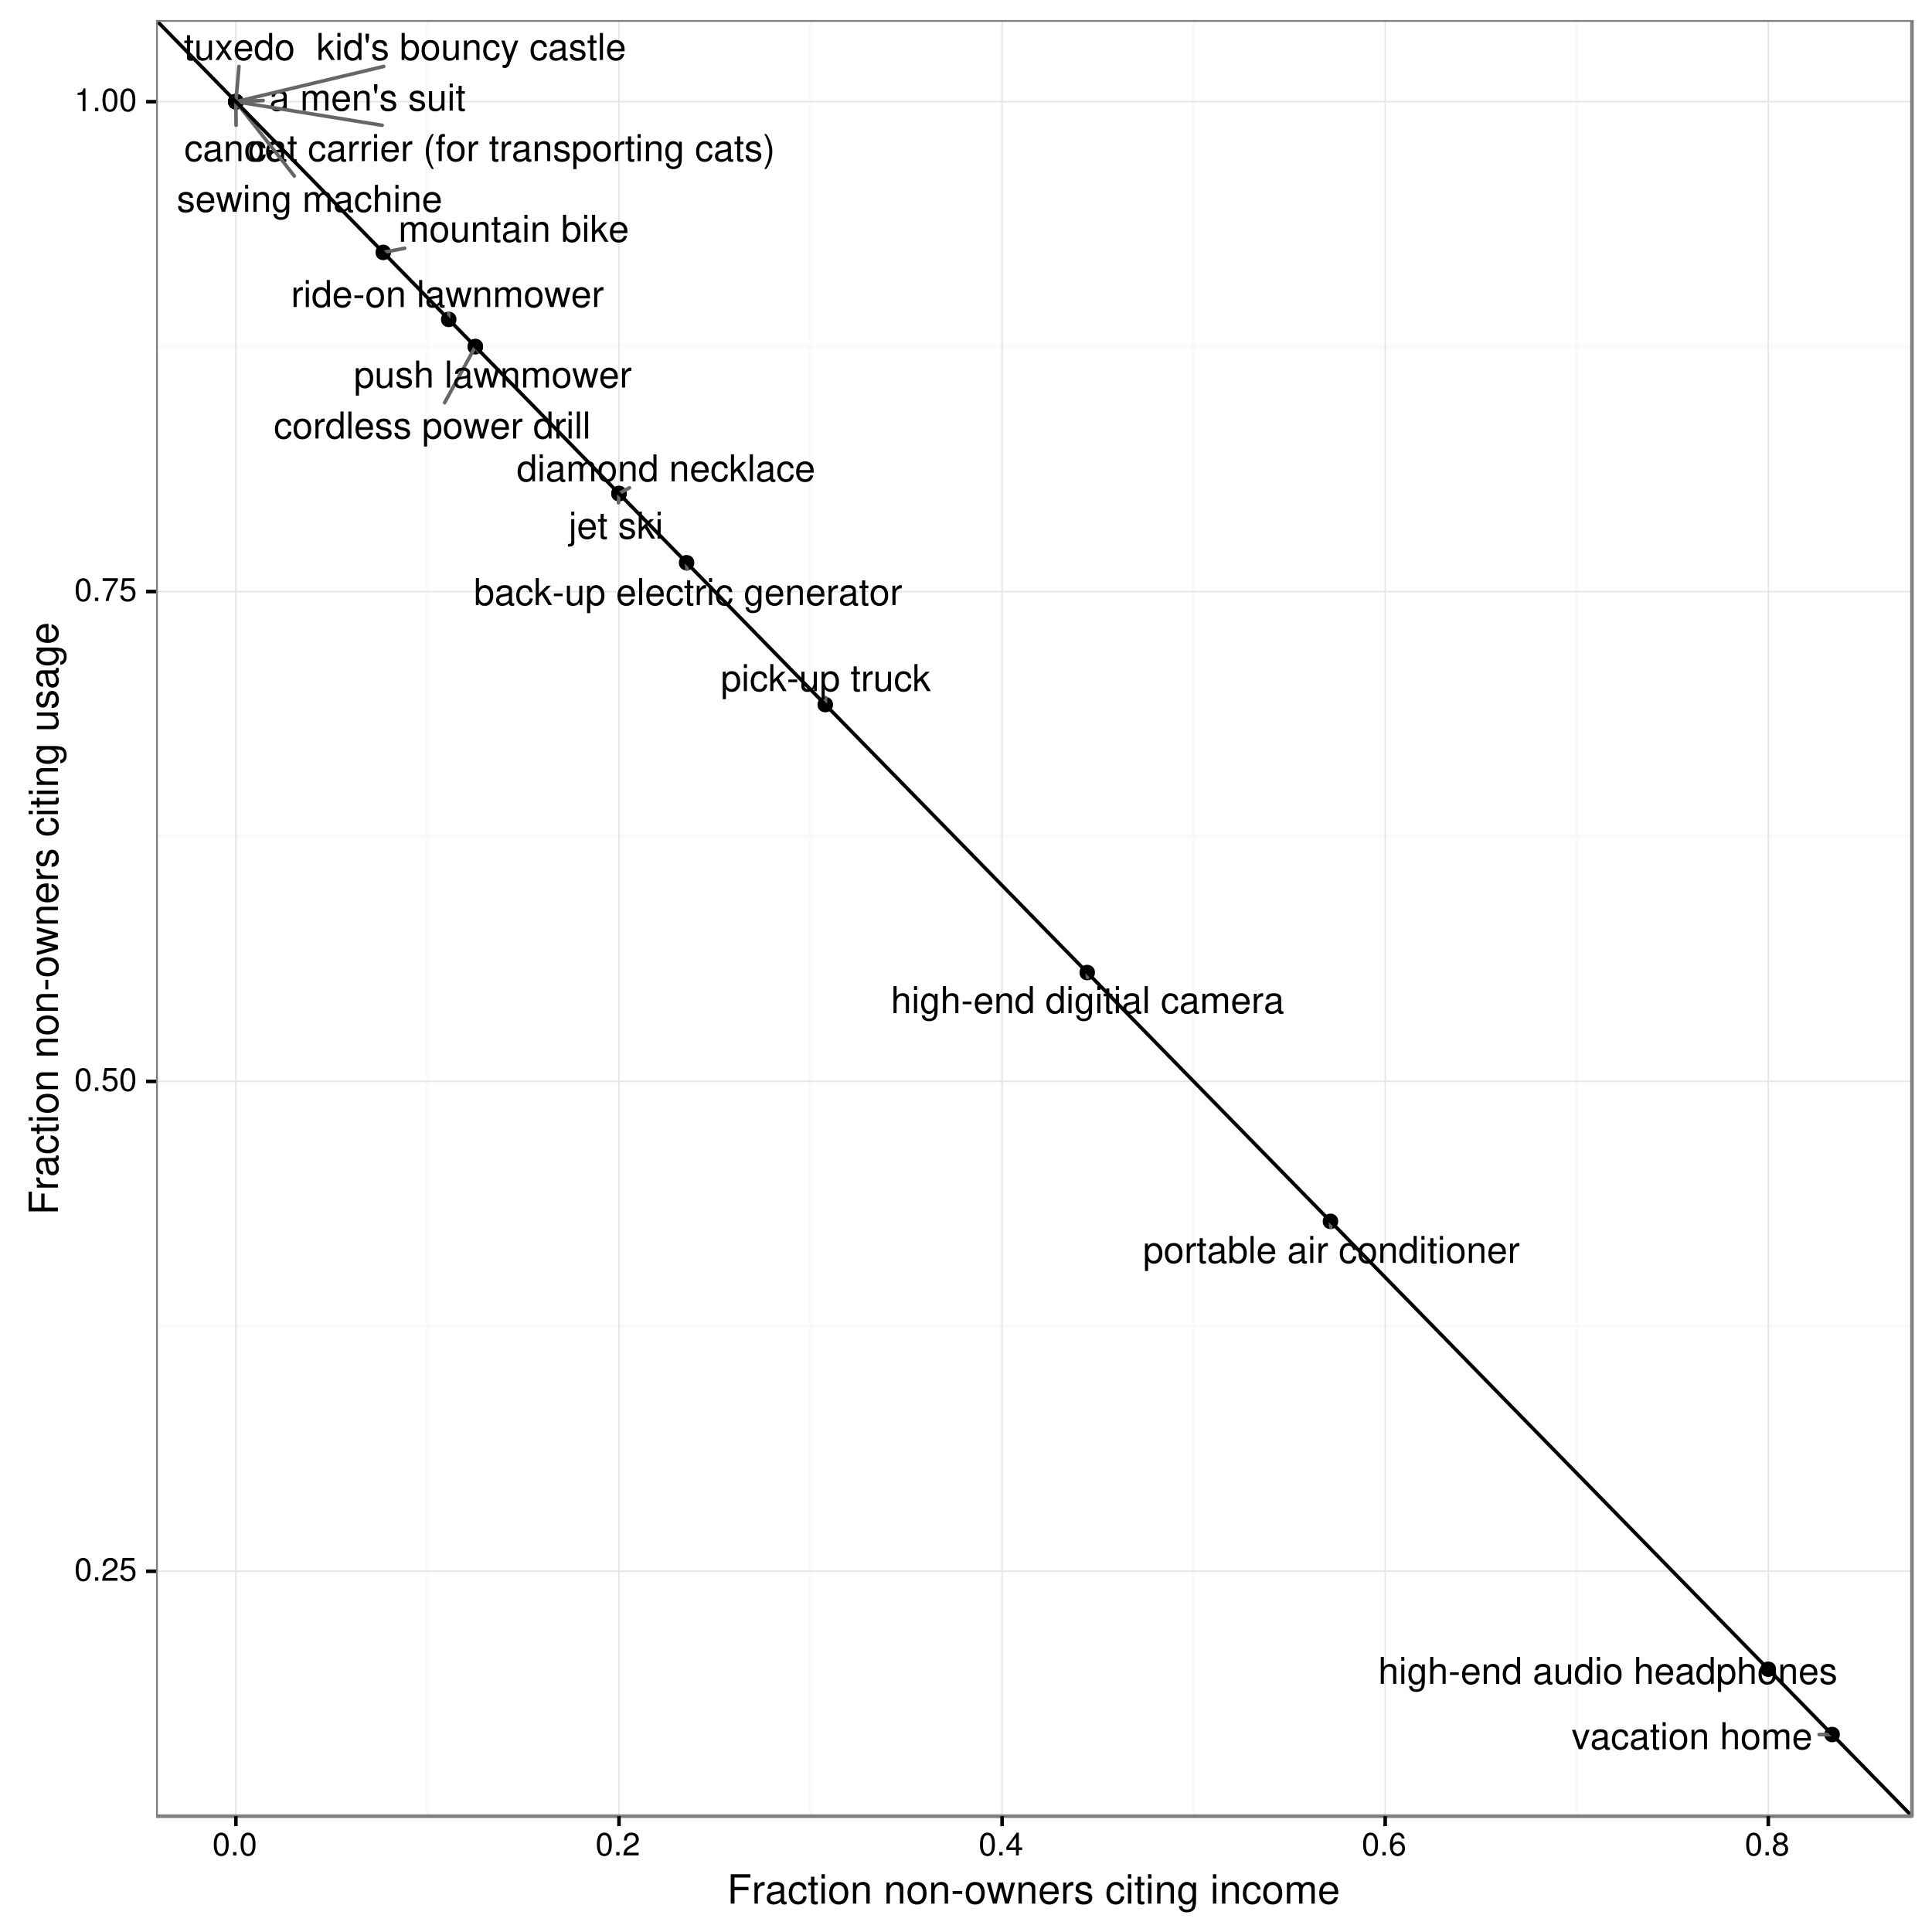 <?xml version="1.0" encoding="UTF-8"?>
<svg xmlns="http://www.w3.org/2000/svg" xmlns:xlink="http://www.w3.org/1999/xlink" width="576pt" height="576pt" viewBox="0 0 576 576" version="1.1">
<defs>
<g>
<symbol overflow="visible" id="glyph0-0">
<path style="stroke:none;" d=""/>
</symbol>
<symbol overflow="visible" id="glyph0-1">
<path style="stroke:none;" d="M 5.906 -0.547 C 5.812 -0.516 5.766 -0.516 5.719 -0.516 C 5.391 -0.516 5.219 -0.688 5.219 -0.969 L 5.219 -4.375 C 5.219 -5.406 4.469 -5.953 3.031 -5.953 C 2.188 -5.953 1.516 -5.719 1.109 -5.281 C 0.844 -4.984 0.734 -4.656 0.719 -4.078 L 1.641 -4.078 C 1.719 -4.781 2.141 -5.109 3 -5.109 C 3.844 -5.109 4.297 -4.797 4.297 -4.234 L 4.297 -4 C 4.281 -3.594 4.094 -3.453 3.344 -3.359 C 2.031 -3.188 1.828 -3.141 1.484 -3 C 0.812 -2.719 0.469 -2.203 0.469 -1.453 C 0.469 -0.406 1.188 0.25 2.359 0.25 C 3.094 0.25 3.672 0 4.328 -0.594 C 4.391 0 4.688 0.25 5.281 0.25 C 5.484 0.25 5.594 0.234 5.906 0.156 Z M 4.297 -1.828 C 4.297 -1.516 4.203 -1.328 3.938 -1.078 C 3.562 -0.734 3.109 -0.547 2.562 -0.547 C 1.844 -0.547 1.422 -0.891 1.422 -1.484 C 1.422 -2.094 1.828 -2.391 2.812 -2.547 C 3.797 -2.672 3.984 -2.719 4.297 -2.859 Z M 4.297 -1.828 "/>
</symbol>
<symbol overflow="visible" id="glyph0-2">
<path style="stroke:none;" d=""/>
</symbol>
<symbol overflow="visible" id="glyph0-3">
<path style="stroke:none;" d="M 0.766 -5.781 L 0.766 0 L 1.703 0 L 1.703 -3.641 C 1.703 -4.469 2.312 -5.141 3.062 -5.141 C 3.75 -5.141 4.125 -4.734 4.125 -3.984 L 4.125 0 L 5.062 0 L 5.062 -3.641 C 5.062 -4.469 5.672 -5.141 6.422 -5.141 C 7.094 -5.141 7.484 -4.719 7.484 -3.984 L 7.484 0 L 8.422 0 L 8.422 -4.344 C 8.422 -5.375 7.828 -5.953 6.734 -5.953 C 5.969 -5.953 5.5 -5.719 4.953 -5.078 C 4.625 -5.688 4.156 -5.953 3.406 -5.953 C 2.625 -5.953 2.109 -5.672 1.625 -4.969 L 1.625 -5.781 Z M 0.766 -5.781 "/>
</symbol>
<symbol overflow="visible" id="glyph0-4">
<path style="stroke:none;" d="M 5.672 -2.578 C 5.672 -3.469 5.594 -4 5.438 -4.438 C 5.062 -5.375 4.172 -5.953 3.094 -5.953 C 1.484 -5.953 0.438 -4.734 0.438 -2.812 C 0.438 -0.906 1.438 0.25 3.078 0.25 C 4.391 0.25 5.312 -0.5 5.547 -1.75 L 4.625 -1.75 C 4.359 -1 3.844 -0.594 3.109 -0.594 C 2.516 -0.594 2.016 -0.859 1.719 -1.344 C 1.484 -1.672 1.406 -2.016 1.406 -2.578 Z M 1.422 -3.344 C 1.5 -4.406 2.156 -5.109 3.078 -5.109 C 4.016 -5.109 4.672 -4.375 4.672 -3.344 Z M 1.422 -3.344 "/>
</symbol>
<symbol overflow="visible" id="glyph0-5">
<path style="stroke:none;" d="M 0.766 -5.781 L 0.766 0 L 1.703 0 L 1.703 -3.188 C 1.703 -4.375 2.312 -5.141 3.266 -5.141 C 4 -5.141 4.469 -4.703 4.469 -4.016 L 4.469 0 L 5.375 0 L 5.375 -4.375 C 5.375 -5.328 4.656 -5.953 3.547 -5.953 C 2.688 -5.953 2.125 -5.625 1.625 -4.812 L 1.625 -5.781 Z M 0.766 -5.781 "/>
</symbol>
<symbol overflow="visible" id="glyph0-6">
<path style="stroke:none;" d="M 0.531 -7.828 L 0.531 -6.609 L 0.828 -5.125 L 1.266 -5.125 L 1.562 -6.609 L 1.562 -7.828 Z M 0.531 -7.828 "/>
</symbol>
<symbol overflow="visible" id="glyph0-7">
<path style="stroke:none;" d="M 4.844 -4.172 C 4.828 -5.312 4.078 -5.953 2.734 -5.953 C 1.391 -5.953 0.516 -5.266 0.516 -4.188 C 0.516 -3.281 0.984 -2.844 2.359 -2.516 L 3.219 -2.312 C 3.859 -2.156 4.109 -1.922 4.109 -1.516 C 4.109 -0.969 3.562 -0.594 2.766 -0.594 C 2.266 -0.594 1.844 -0.734 1.609 -0.984 C 1.469 -1.156 1.406 -1.312 1.344 -1.719 L 0.375 -1.719 C 0.422 -0.391 1.172 0.25 2.688 0.25 C 4.141 0.25 5.078 -0.469 5.078 -1.578 C 5.078 -2.438 4.578 -2.922 3.438 -3.188 L 2.547 -3.406 C 1.797 -3.578 1.484 -3.828 1.484 -4.234 C 1.484 -4.766 1.953 -5.109 2.703 -5.109 C 3.453 -5.109 3.844 -4.781 3.859 -4.172 Z M 4.844 -4.172 "/>
</symbol>
<symbol overflow="visible" id="glyph0-8">
<path style="stroke:none;" d="M 5.328 0 L 5.328 -5.781 L 4.406 -5.781 L 4.406 -2.5 C 4.406 -1.328 3.797 -0.547 2.828 -0.547 C 2.094 -0.547 1.641 -1 1.641 -1.688 L 1.641 -5.781 L 0.719 -5.781 L 0.719 -1.328 C 0.719 -0.359 1.438 0.25 2.562 0.25 C 3.406 0.25 3.953 -0.047 4.5 -0.812 L 4.5 0 Z M 5.328 0 "/>
</symbol>
<symbol overflow="visible" id="glyph0-9">
<path style="stroke:none;" d="M 1.656 -5.781 L 0.734 -5.781 L 0.734 0 L 1.656 0 Z M 1.656 -8.047 L 0.734 -8.047 L 0.734 -6.891 L 1.656 -6.891 Z M 1.656 -8.047 "/>
</symbol>
<symbol overflow="visible" id="glyph0-10">
<path style="stroke:none;" d="M 2.812 -5.781 L 1.859 -5.781 L 1.859 -7.375 L 0.938 -7.375 L 0.938 -5.781 L 0.156 -5.781 L 0.156 -5.031 L 0.938 -5.031 L 0.938 -0.656 C 0.938 -0.062 1.344 0.25 2.062 0.25 C 2.297 0.25 2.5 0.234 2.812 0.172 L 2.812 -0.594 C 2.672 -0.562 2.547 -0.547 2.359 -0.547 C 1.969 -0.547 1.859 -0.656 1.859 -1.078 L 1.859 -5.031 L 2.812 -5.031 Z M 2.812 -5.781 "/>
</symbol>
<symbol overflow="visible" id="glyph0-11">
<path style="stroke:none;" d="M 5.203 -3.844 C 5.156 -4.406 5.031 -4.766 4.812 -5.094 C 4.422 -5.641 3.719 -5.953 2.922 -5.953 C 1.344 -5.953 0.344 -4.719 0.344 -2.797 C 0.344 -0.922 1.344 0.25 2.906 0.25 C 4.281 0.25 5.156 -0.578 5.266 -1.984 L 4.344 -1.984 C 4.188 -1.062 3.719 -0.594 2.922 -0.594 C 1.906 -0.594 1.297 -1.422 1.297 -2.797 C 1.297 -4.234 1.906 -5.109 2.906 -5.109 C 3.672 -5.109 4.172 -4.656 4.281 -3.844 Z M 5.203 -3.844 "/>
</symbol>
<symbol overflow="visible" id="glyph0-12">
<path style="stroke:none;" d="M 3 -5.953 C 1.375 -5.953 0.391 -4.797 0.391 -2.844 C 0.391 -0.891 1.375 0.25 3.016 0.25 C 4.656 0.25 5.641 -0.906 5.641 -2.812 C 5.641 -4.812 4.688 -5.953 3 -5.953 Z M 3.016 -5.109 C 4.047 -5.109 4.672 -4.25 4.672 -2.812 C 4.672 -1.453 4.031 -0.594 3.016 -0.594 C 1.984 -0.594 1.359 -1.453 1.359 -2.844 C 1.359 -4.25 1.984 -5.109 3.016 -5.109 Z M 3.016 -5.109 "/>
</symbol>
<symbol overflow="visible" id="glyph0-13">
<path style="stroke:none;" d="M 0.766 -5.781 L 0.766 0 L 1.688 0 L 1.688 -3 C 1.703 -4.391 2.281 -5.016 3.547 -4.984 L 3.547 -5.922 C 3.391 -5.938 3.297 -5.953 3.188 -5.953 C 2.594 -5.953 2.141 -5.594 1.609 -4.734 L 1.609 -5.781 Z M 0.766 -5.781 "/>
</symbol>
<symbol overflow="visible" id="glyph0-14">
<path style="stroke:none;" d="M 5.469 -8.047 L 4.547 -8.047 L 4.547 -5.062 C 4.172 -5.641 3.547 -5.953 2.766 -5.953 C 1.266 -5.953 0.281 -4.75 0.281 -2.906 C 0.281 -0.953 1.234 0.25 2.812 0.25 C 3.594 0.25 4.156 -0.047 4.656 -0.766 L 4.656 0 L 5.469 0 Z M 2.922 -5.094 C 3.922 -5.094 4.547 -4.219 4.547 -2.828 C 4.547 -1.484 3.906 -0.609 2.938 -0.609 C 1.922 -0.609 1.25 -1.5 1.25 -2.844 C 1.25 -4.203 1.922 -5.094 2.922 -5.094 Z M 2.922 -5.094 "/>
</symbol>
<symbol overflow="visible" id="glyph0-15">
<path style="stroke:none;" d="M 1.672 -8.047 L 0.75 -8.047 L 0.75 0 L 1.672 0 Z M 1.672 -8.047 "/>
</symbol>
<symbol overflow="visible" id="glyph0-16">
<path style="stroke:none;" d="M 0.594 2.406 L 1.531 2.406 L 1.531 -0.609 C 2.016 -0.016 2.547 0.25 3.297 0.25 C 4.812 0.25 5.781 -0.953 5.781 -2.797 C 5.781 -4.734 4.828 -5.953 3.297 -5.953 C 2.5 -5.953 1.875 -5.594 1.453 -4.922 L 1.453 -5.781 L 0.594 -5.781 Z M 3.141 -5.094 C 4.156 -5.094 4.812 -4.203 4.812 -2.812 C 4.812 -1.5 4.141 -0.609 3.141 -0.609 C 2.156 -0.609 1.531 -1.484 1.531 -2.844 C 1.531 -4.203 2.156 -5.094 3.141 -5.094 Z M 3.141 -5.094 "/>
</symbol>
<symbol overflow="visible" id="glyph0-17">
<path style="stroke:none;" d="M 6.125 0 L 7.828 -5.781 L 6.781 -5.781 L 5.641 -1.281 L 4.5 -5.781 L 3.375 -5.781 L 2.266 -1.281 L 1.078 -5.781 L 0.062 -5.781 L 1.75 0 L 2.781 0 L 3.906 -4.547 L 5.078 0 Z M 6.125 0 "/>
</symbol>
<symbol overflow="visible" id="glyph0-18">
<path style="stroke:none;" d="M 1.562 -8.047 L 0.641 -8.047 L 0.641 0 L 1.562 0 L 1.562 -2.25 L 2.453 -3.141 L 4.406 0 L 5.547 0 L 3.188 -3.797 L 5.188 -5.781 L 4.016 -5.781 L 1.562 -3.344 Z M 1.562 -8.047 "/>
</symbol>
<symbol overflow="visible" id="glyph0-19">
<path style="stroke:none;" d="M 2.609 -8.047 C 1.5 -6.609 0.812 -4.594 0.812 -2.859 C 0.812 -1.109 1.5 0.891 2.609 2.344 L 3.219 2.344 C 2.25 0.766 1.703 -1.094 1.703 -2.859 C 1.703 -4.625 2.25 -6.484 3.219 -8.047 Z M 2.609 -8.047 "/>
</symbol>
<symbol overflow="visible" id="glyph0-20">
<path style="stroke:none;" d="M 2.844 -5.781 L 1.891 -5.781 L 1.891 -6.688 C 1.891 -7.078 2.094 -7.281 2.531 -7.281 C 2.609 -7.281 2.641 -7.281 2.844 -7.266 L 2.844 -8.031 C 2.641 -8.078 2.516 -8.094 2.328 -8.094 C 1.484 -8.094 0.969 -7.594 0.969 -6.766 L 0.969 -5.781 L 0.203 -5.781 L 0.203 -5.031 L 0.969 -5.031 L 0.969 0 L 1.891 0 L 1.891 -5.031 L 2.844 -5.031 Z M 2.844 -5.781 "/>
</symbol>
<symbol overflow="visible" id="glyph0-21">
<path style="stroke:none;" d="M 4.469 -5.781 L 4.469 -4.953 C 4 -5.641 3.484 -5.953 2.766 -5.953 C 1.359 -5.953 0.391 -4.656 0.391 -2.797 C 0.391 -1.828 0.625 -1.109 1.109 -0.531 C 1.547 -0.016 2.094 0.25 2.703 0.25 C 3.391 0.25 3.891 -0.062 4.375 -0.781 L 4.375 -0.484 C 4.375 1.062 3.938 1.641 2.797 1.641 C 2.016 1.641 1.609 1.328 1.516 0.656 L 0.578 0.656 C 0.656 1.734 1.516 2.406 2.766 2.406 C 3.625 2.406 4.328 2.125 4.703 1.672 C 5.141 1.125 5.312 0.406 5.312 -0.953 L 5.312 -5.781 Z M 2.844 -5.109 C 3.828 -5.109 4.375 -4.281 4.375 -2.812 C 4.375 -1.406 3.812 -0.594 2.844 -0.594 C 1.906 -0.594 1.344 -1.422 1.344 -2.844 C 1.344 -4.266 1.906 -5.109 2.844 -5.109 Z M 2.844 -5.109 "/>
</symbol>
<symbol overflow="visible" id="glyph0-22">
<path style="stroke:none;" d="M 1.031 2.344 C 2.125 0.891 2.828 -1.109 2.828 -2.844 C 2.828 -4.594 2.125 -6.609 1.031 -8.047 L 0.422 -8.047 C 1.391 -6.469 1.938 -4.625 1.938 -2.844 C 1.938 -1.094 1.391 0.766 0.422 2.344 Z M 1.031 2.344 "/>
</symbol>
<symbol overflow="visible" id="glyph0-23">
<path style="stroke:none;" d="M 0.766 -8.047 L 0.766 0 L 1.688 0 L 1.688 -3.188 C 1.688 -4.375 2.312 -5.141 3.266 -5.141 C 3.562 -5.141 3.859 -5.062 4.078 -4.891 C 4.344 -4.688 4.453 -4.422 4.453 -4.016 L 4.453 0 L 5.375 0 L 5.375 -4.375 C 5.375 -5.344 4.672 -5.953 3.547 -5.953 C 2.734 -5.953 2.234 -5.703 1.688 -5 L 1.688 -8.047 Z M 0.766 -8.047 "/>
</symbol>
<symbol overflow="visible" id="glyph0-24">
<path style="stroke:none;" d="M 3.141 -3.453 L 0.516 -3.453 L 0.516 -2.656 L 3.141 -2.656 Z M 3.141 -3.453 "/>
</symbol>
<symbol overflow="visible" id="glyph0-25">
<path style="stroke:none;" d="M 0.766 -5.781 L 0.766 0.844 C 0.766 1.406 0.594 1.609 0.016 1.609 C -0.047 1.609 -0.078 1.609 -0.203 1.594 L -0.203 2.375 C -0.094 2.391 -0.031 2.406 0.109 2.406 C 1.156 2.406 1.688 2 1.688 1.203 L 1.688 -5.781 Z M 1.688 -8.047 L 0.766 -8.047 L 0.766 -6.891 L 1.688 -6.891 Z M 1.688 -8.047 "/>
</symbol>
<symbol overflow="visible" id="glyph0-26">
<path style="stroke:none;" d="M 0.594 -8.047 L 0.594 0 L 1.422 0 L 1.422 -0.734 C 1.859 -0.062 2.453 0.25 3.266 0.25 C 4.781 0.25 5.781 -1 5.781 -2.922 C 5.781 -4.797 4.844 -5.953 3.297 -5.953 C 2.5 -5.953 1.938 -5.656 1.516 -5 L 1.516 -8.047 Z M 3.125 -5.094 C 4.156 -5.094 4.812 -4.203 4.812 -2.812 C 4.812 -1.5 4.125 -0.609 3.125 -0.609 C 2.141 -0.609 1.516 -1.484 1.516 -2.844 C 1.516 -4.203 2.141 -5.094 3.125 -5.094 Z M 3.125 -5.094 "/>
</symbol>
<symbol overflow="visible" id="glyph0-27">
<path style="stroke:none;" d="M 4.281 -5.781 L 2.688 -1.281 L 1.203 -5.781 L 0.219 -5.781 L 2.172 0.016 L 1.828 0.938 C 1.672 1.344 1.469 1.5 1.078 1.5 C 0.922 1.5 0.797 1.484 0.594 1.438 L 0.594 2.266 C 0.781 2.359 0.969 2.406 1.219 2.406 C 1.516 2.406 1.828 2.312 2.078 2.125 C 2.359 1.922 2.531 1.672 2.703 1.219 L 5.281 -5.781 Z M 4.281 -5.781 "/>
</symbol>
<symbol overflow="visible" id="glyph0-28">
<path style="stroke:none;" d="M 3.219 -3 L 5.172 -5.781 L 4.125 -5.781 L 2.734 -3.688 L 1.344 -5.781 L 0.297 -5.781 L 2.234 -2.953 L 0.188 0 L 1.234 0 L 2.703 -2.219 L 4.156 0 L 5.219 0 Z M 3.219 -3 "/>
</symbol>
<symbol overflow="visible" id="glyph0-29">
<path style="stroke:none;" d="M 3.141 0 L 5.375 -5.781 L 4.328 -5.781 L 2.703 -1.094 L 1.156 -5.781 L 0.109 -5.781 L 2.141 0 Z M 3.141 0 "/>
</symbol>
<symbol overflow="visible" id="glyph1-0">
<path style="stroke:none;" d=""/>
</symbol>
<symbol overflow="visible" id="glyph1-1">
<path style="stroke:none;" d="M 2.641 -6.797 C 2 -6.797 1.422 -6.531 1.078 -6.047 C 0.641 -5.453 0.406 -4.547 0.406 -3.297 C 0.406 -0.984 1.188 0.219 2.641 0.219 C 4.078 0.219 4.859 -1 4.859 -3.234 C 4.859 -4.562 4.656 -5.438 4.203 -6.047 C 3.844 -6.531 3.281 -6.797 2.641 -6.797 Z M 2.641 -6.047 C 3.547 -6.047 4 -5.141 4 -3.312 C 4 -1.375 3.562 -0.484 2.625 -0.484 C 1.734 -0.484 1.281 -1.422 1.281 -3.281 C 1.281 -5.141 1.734 -6.047 2.641 -6.047 Z M 2.641 -6.047 "/>
</symbol>
<symbol overflow="visible" id="glyph1-2">
<path style="stroke:none;" d="M 1.828 -1 L 0.828 -1 L 0.828 0 L 1.828 0 Z M 1.828 -1 "/>
</symbol>
<symbol overflow="visible" id="glyph1-3">
<path style="stroke:none;" d="M 4.859 -0.828 L 1.281 -0.828 C 1.359 -1.391 1.672 -1.75 2.5 -2.234 L 3.469 -2.75 C 4.406 -3.266 4.906 -3.969 4.906 -4.812 C 4.906 -5.375 4.672 -5.906 4.266 -6.281 C 3.859 -6.625 3.375 -6.797 2.719 -6.797 C 1.859 -6.797 1.219 -6.5 0.844 -5.922 C 0.609 -5.562 0.5 -5.125 0.484 -4.438 L 1.328 -4.438 C 1.359 -4.906 1.406 -5.188 1.531 -5.406 C 1.75 -5.812 2.188 -6.062 2.703 -6.062 C 3.469 -6.062 4.031 -5.516 4.031 -4.781 C 4.031 -4.25 3.719 -3.797 3.125 -3.438 L 2.234 -2.938 C 0.812 -2.141 0.406 -1.5 0.328 0 L 4.859 0 Z M 4.859 -0.828 "/>
</symbol>
<symbol overflow="visible" id="glyph1-4">
<path style="stroke:none;" d="M 4.562 -6.797 L 1.062 -6.797 L 0.547 -3.094 L 1.328 -3.094 C 1.719 -3.562 2.047 -3.734 2.578 -3.734 C 3.484 -3.734 4.062 -3.109 4.062 -2.094 C 4.062 -1.125 3.484 -0.531 2.578 -0.531 C 1.828 -0.531 1.375 -0.906 1.188 -1.672 L 0.328 -1.672 C 0.453 -1.109 0.547 -0.844 0.75 -0.594 C 1.125 -0.078 1.828 0.219 2.594 0.219 C 3.969 0.219 4.922 -0.781 4.922 -2.219 C 4.922 -3.562 4.031 -4.484 2.719 -4.484 C 2.25 -4.484 1.859 -4.359 1.469 -4.062 L 1.734 -5.969 L 4.562 -5.969 Z M 4.562 -6.797 "/>
</symbol>
<symbol overflow="visible" id="glyph1-5">
<path style="stroke:none;" d="M 4.984 -6.797 L 0.438 -6.797 L 0.438 -5.969 L 4.109 -5.969 C 2.5 -3.656 1.828 -2.234 1.328 0 L 2.219 0 C 2.594 -2.172 3.453 -4.047 4.984 -6.094 Z M 4.984 -6.797 "/>
</symbol>
<symbol overflow="visible" id="glyph1-6">
<path style="stroke:none;" d="M 2.484 -4.844 L 2.484 0 L 3.328 0 L 3.328 -6.797 L 2.766 -6.797 C 2.469 -5.75 2.281 -5.609 0.984 -5.453 L 0.984 -4.844 Z M 2.484 -4.844 "/>
</symbol>
<symbol overflow="visible" id="glyph1-7">
<path style="stroke:none;" d="M 3.141 -1.625 L 3.141 0 L 3.984 0 L 3.984 -1.625 L 4.984 -1.625 L 4.984 -2.391 L 3.984 -2.391 L 3.984 -6.797 L 3.359 -6.797 L 0.266 -2.516 L 0.266 -1.625 Z M 3.141 -2.391 L 1 -2.391 L 3.141 -5.359 Z M 3.141 -2.391 "/>
</symbol>
<symbol overflow="visible" id="glyph1-8">
<path style="stroke:none;" d="M 4.781 -5.031 C 4.609 -6.141 3.891 -6.797 2.844 -6.797 C 2.094 -6.797 1.422 -6.453 1.031 -5.828 C 0.609 -5.172 0.406 -4.344 0.406 -3.094 C 0.406 -1.953 0.578 -1.234 0.984 -0.625 C 1.359 -0.078 1.953 0.219 2.703 0.219 C 3.984 0.219 4.922 -0.734 4.922 -2.078 C 4.922 -3.344 4.062 -4.234 2.844 -4.234 C 2.172 -4.234 1.641 -3.969 1.281 -3.469 C 1.281 -5.125 1.828 -6.047 2.797 -6.047 C 3.391 -6.047 3.797 -5.672 3.938 -5.031 Z M 2.734 -3.484 C 3.547 -3.484 4.062 -2.922 4.062 -2 C 4.062 -1.156 3.484 -0.531 2.703 -0.531 C 1.922 -0.531 1.328 -1.188 1.328 -2.047 C 1.328 -2.891 1.906 -3.484 2.734 -3.484 Z M 2.734 -3.484 "/>
</symbol>
<symbol overflow="visible" id="glyph1-9">
<path style="stroke:none;" d="M 3.75 -3.578 C 4.453 -4.016 4.688 -4.344 4.688 -4.984 C 4.688 -6.062 3.844 -6.797 2.641 -6.797 C 1.438 -6.797 0.594 -6.047 0.594 -4.984 C 0.594 -4.359 0.812 -4.016 1.516 -3.578 C 0.734 -3.203 0.359 -2.641 0.359 -1.891 C 0.359 -0.641 1.281 0.219 2.641 0.219 C 3.984 0.219 4.922 -0.641 4.922 -1.875 C 4.922 -2.641 4.531 -3.203 3.75 -3.578 Z M 2.641 -6.047 C 3.359 -6.047 3.812 -5.625 3.812 -4.969 C 3.812 -4.344 3.344 -3.922 2.641 -3.922 C 1.922 -3.922 1.453 -4.344 1.453 -4.984 C 1.453 -5.625 1.922 -6.047 2.641 -6.047 Z M 2.641 -3.203 C 3.484 -3.203 4.062 -2.672 4.062 -1.875 C 4.062 -1.062 3.484 -0.531 2.625 -0.531 C 1.797 -0.531 1.219 -1.078 1.219 -1.875 C 1.219 -2.672 1.781 -3.203 2.641 -3.203 Z M 2.641 -3.203 "/>
</symbol>
<symbol overflow="visible" id="glyph2-0">
<path style="stroke:none;" d=""/>
</symbol>
<symbol overflow="visible" id="glyph2-1">
<path style="stroke:none;" d="M 2.203 -3.984 L 6.375 -3.984 L 6.375 -4.969 L 2.203 -4.969 L 2.203 -7.766 L 6.953 -7.766 L 6.953 -8.75 L 1.078 -8.75 L 1.078 0 L 2.203 0 Z M 2.203 -3.984 "/>
</symbol>
<symbol overflow="visible" id="glyph2-2">
<path style="stroke:none;" d="M 0.828 -6.281 L 0.828 0 L 1.844 0 L 1.844 -3.266 C 1.844 -4.781 2.469 -5.453 3.859 -5.406 L 3.859 -6.438 C 3.688 -6.453 3.594 -6.469 3.469 -6.469 C 2.812 -6.469 2.328 -6.078 1.75 -5.141 L 1.75 -6.281 Z M 0.828 -6.281 "/>
</symbol>
<symbol overflow="visible" id="glyph2-3">
<path style="stroke:none;" d="M 6.422 -0.594 C 6.312 -0.562 6.266 -0.562 6.203 -0.562 C 5.859 -0.562 5.656 -0.75 5.656 -1.062 L 5.656 -4.75 C 5.656 -5.875 4.844 -6.469 3.297 -6.469 C 2.375 -6.469 1.641 -6.203 1.219 -5.734 C 0.922 -5.406 0.797 -5.047 0.781 -4.422 L 1.781 -4.422 C 1.875 -5.203 2.328 -5.547 3.266 -5.547 C 4.172 -5.547 4.672 -5.203 4.672 -4.609 L 4.672 -4.344 C 4.656 -3.906 4.438 -3.75 3.625 -3.641 C 2.203 -3.469 1.984 -3.422 1.609 -3.266 C 0.875 -2.953 0.5 -2.406 0.5 -1.578 C 0.5 -0.438 1.297 0.281 2.562 0.281 C 3.359 0.281 4 0 4.703 -0.641 C 4.781 0 5.094 0.281 5.734 0.281 C 5.953 0.281 6.078 0.25 6.422 0.172 Z M 4.672 -1.984 C 4.672 -1.641 4.578 -1.438 4.266 -1.156 C 3.859 -0.797 3.375 -0.594 2.781 -0.594 C 2 -0.594 1.547 -0.969 1.547 -1.609 C 1.547 -2.266 1.984 -2.609 3.062 -2.766 C 4.125 -2.906 4.328 -2.953 4.672 -3.109 Z M 4.672 -1.984 "/>
</symbol>
<symbol overflow="visible" id="glyph2-4">
<path style="stroke:none;" d="M 5.656 -4.172 C 5.609 -4.781 5.469 -5.188 5.234 -5.531 C 4.797 -6.125 4.047 -6.469 3.172 -6.469 C 1.469 -6.469 0.375 -5.125 0.375 -3.031 C 0.375 -1.016 1.453 0.281 3.156 0.281 C 4.656 0.281 5.609 -0.625 5.719 -2.156 L 4.719 -2.156 C 4.547 -1.156 4.031 -0.641 3.188 -0.641 C 2.078 -0.641 1.422 -1.547 1.422 -3.031 C 1.422 -4.609 2.062 -5.547 3.156 -5.547 C 4 -5.547 4.531 -5.047 4.641 -4.172 Z M 5.656 -4.172 "/>
</symbol>
<symbol overflow="visible" id="glyph2-5">
<path style="stroke:none;" d="M 3.047 -6.281 L 2.016 -6.281 L 2.016 -8.016 L 1.016 -8.016 L 1.016 -6.281 L 0.172 -6.281 L 0.172 -5.469 L 1.016 -5.469 L 1.016 -0.719 C 1.016 -0.078 1.453 0.281 2.234 0.281 C 2.5 0.281 2.719 0.25 3.047 0.188 L 3.047 -0.641 C 2.906 -0.609 2.766 -0.594 2.562 -0.594 C 2.141 -0.594 2.016 -0.719 2.016 -1.156 L 2.016 -5.469 L 3.047 -5.469 Z M 3.047 -6.281 "/>
</symbol>
<symbol overflow="visible" id="glyph2-6">
<path style="stroke:none;" d="M 1.797 -6.281 L 0.797 -6.281 L 0.797 0 L 1.797 0 Z M 1.797 -8.75 L 0.797 -8.75 L 0.797 -7.484 L 1.797 -7.484 Z M 1.797 -8.75 "/>
</symbol>
<symbol overflow="visible" id="glyph2-7">
<path style="stroke:none;" d="M 3.266 -6.469 C 1.484 -6.469 0.438 -5.203 0.438 -3.094 C 0.438 -0.969 1.484 0.281 3.281 0.281 C 5.047 0.281 6.125 -0.984 6.125 -3.047 C 6.125 -5.234 5.094 -6.469 3.266 -6.469 Z M 3.281 -5.547 C 4.406 -5.547 5.078 -4.625 5.078 -3.062 C 5.078 -1.578 4.375 -0.641 3.281 -0.641 C 2.156 -0.641 1.469 -1.578 1.469 -3.094 C 1.469 -4.625 2.156 -5.547 3.281 -5.547 Z M 3.281 -5.547 "/>
</symbol>
<symbol overflow="visible" id="glyph2-8">
<path style="stroke:none;" d="M 0.844 -6.281 L 0.844 0 L 1.844 0 L 1.844 -3.469 C 1.844 -4.75 2.516 -5.594 3.547 -5.594 C 4.344 -5.594 4.844 -5.109 4.844 -4.359 L 4.844 0 L 5.844 0 L 5.844 -4.75 C 5.844 -5.797 5.062 -6.469 3.859 -6.469 C 2.922 -6.469 2.312 -6.109 1.766 -5.234 L 1.766 -6.281 Z M 0.844 -6.281 "/>
</symbol>
<symbol overflow="visible" id="glyph2-9">
<path style="stroke:none;" d=""/>
</symbol>
<symbol overflow="visible" id="glyph2-10">
<path style="stroke:none;" d="M 3.406 -3.75 L 0.547 -3.75 L 0.547 -2.875 L 3.406 -2.875 Z M 3.406 -3.75 "/>
</symbol>
<symbol overflow="visible" id="glyph2-11">
<path style="stroke:none;" d="M 6.641 0 L 8.5 -6.281 L 7.375 -6.281 L 6.125 -1.391 L 4.891 -6.281 L 3.656 -6.281 L 2.453 -1.391 L 1.172 -6.281 L 0.078 -6.281 L 1.891 0 L 3.031 0 L 4.234 -4.938 L 5.516 0 Z M 6.641 0 "/>
</symbol>
<symbol overflow="visible" id="glyph2-12">
<path style="stroke:none;" d="M 6.156 -2.812 C 6.156 -3.766 6.078 -4.344 5.906 -4.812 C 5.5 -5.844 4.531 -6.469 3.359 -6.469 C 1.609 -6.469 0.484 -5.141 0.484 -3.062 C 0.484 -0.984 1.562 0.281 3.344 0.281 C 4.781 0.281 5.766 -0.547 6.031 -1.906 L 5.016 -1.906 C 4.734 -1.078 4.172 -0.641 3.375 -0.641 C 2.734 -0.641 2.203 -0.938 1.859 -1.469 C 1.625 -1.828 1.531 -2.188 1.531 -2.812 Z M 1.547 -3.625 C 1.625 -4.781 2.344 -5.547 3.344 -5.547 C 4.375 -5.547 5.078 -4.75 5.078 -3.625 Z M 1.547 -3.625 "/>
</symbol>
<symbol overflow="visible" id="glyph2-13">
<path style="stroke:none;" d="M 5.25 -4.531 C 5.25 -5.766 4.422 -6.469 2.969 -6.469 C 1.516 -6.469 0.562 -5.719 0.562 -4.547 C 0.562 -3.562 1.062 -3.094 2.562 -2.734 L 3.484 -2.516 C 4.188 -2.344 4.469 -2.094 4.469 -1.641 C 4.469 -1.047 3.875 -0.641 3 -0.641 C 2.453 -0.641 2 -0.797 1.75 -1.062 C 1.594 -1.25 1.531 -1.422 1.469 -1.875 L 0.406 -1.875 C 0.453 -0.422 1.266 0.281 2.922 0.281 C 4.5 0.281 5.516 -0.5 5.516 -1.719 C 5.516 -2.656 4.984 -3.172 3.734 -3.469 L 2.766 -3.703 C 1.953 -3.891 1.609 -4.156 1.609 -4.594 C 1.609 -5.188 2.125 -5.547 2.938 -5.547 C 3.75 -5.547 4.172 -5.203 4.203 -4.531 Z M 5.25 -4.531 "/>
</symbol>
<symbol overflow="visible" id="glyph2-14">
<path style="stroke:none;" d="M 4.844 -6.281 L 4.844 -5.375 C 4.344 -6.125 3.797 -6.469 3 -6.469 C 1.469 -6.469 0.422 -5.047 0.422 -3.031 C 0.422 -1.984 0.672 -1.219 1.219 -0.578 C 1.688 -0.031 2.281 0.281 2.922 0.281 C 3.688 0.281 4.219 -0.062 4.75 -0.859 L 4.75 -0.531 C 4.75 1.156 4.281 1.781 3.031 1.781 C 2.188 1.781 1.734 1.438 1.641 0.719 L 0.625 0.719 C 0.719 1.891 1.641 2.609 3.016 2.609 C 3.938 2.609 4.703 2.312 5.109 1.812 C 5.594 1.219 5.766 0.438 5.766 -1.031 L 5.766 -6.281 Z M 3.094 -5.547 C 4.156 -5.547 4.75 -4.656 4.75 -3.062 C 4.75 -1.531 4.141 -0.641 3.094 -0.641 C 2.062 -0.641 1.469 -1.547 1.469 -3.094 C 1.469 -4.625 2.062 -5.547 3.094 -5.547 Z M 3.094 -5.547 "/>
</symbol>
<symbol overflow="visible" id="glyph2-15">
<path style="stroke:none;" d="M 0.844 -6.281 L 0.844 0 L 1.844 0 L 1.844 -3.953 C 1.844 -4.859 2.516 -5.594 3.328 -5.594 C 4.062 -5.594 4.484 -5.141 4.484 -4.328 L 4.484 0 L 5.5 0 L 5.5 -3.953 C 5.5 -4.859 6.156 -5.594 6.969 -5.594 C 7.703 -5.594 8.141 -5.125 8.141 -4.328 L 8.141 0 L 9.141 0 L 9.141 -4.719 C 9.141 -5.844 8.5 -6.469 7.312 -6.469 C 6.484 -6.469 5.969 -6.219 5.391 -5.516 C 5.016 -6.188 4.516 -6.469 3.703 -6.469 C 2.859 -6.469 2.297 -6.156 1.766 -5.406 L 1.766 -6.281 Z M 0.844 -6.281 "/>
</symbol>
<symbol overflow="visible" id="glyph3-0">
<path style="stroke:none;" d=""/>
</symbol>
<symbol overflow="visible" id="glyph3-1">
<path style="stroke:none;" d="M -3.984 -2.203 L -3.984 -6.375 L -4.969 -6.375 L -4.969 -2.203 L -7.766 -2.203 L -7.766 -6.953 L -8.75 -6.953 L -8.75 -1.078 L 0 -1.078 L 0 -2.203 Z M -3.984 -2.203 "/>
</symbol>
<symbol overflow="visible" id="glyph3-2">
<path style="stroke:none;" d="M -6.281 -0.828 L 0 -0.828 L 0 -1.844 L -3.266 -1.844 C -4.781 -1.844 -5.453 -2.469 -5.406 -3.859 L -6.438 -3.859 C -6.453 -3.688 -6.469 -3.594 -6.469 -3.469 C -6.469 -2.812 -6.078 -2.328 -5.141 -1.75 L -6.281 -1.75 Z M -6.281 -0.828 "/>
</symbol>
<symbol overflow="visible" id="glyph3-3">
<path style="stroke:none;" d="M -0.594 -6.422 C -0.562 -6.312 -0.562 -6.266 -0.562 -6.203 C -0.562 -5.859 -0.75 -5.656 -1.062 -5.656 L -4.75 -5.656 C -5.875 -5.656 -6.469 -4.844 -6.469 -3.297 C -6.469 -2.375 -6.203 -1.641 -5.734 -1.219 C -5.406 -0.922 -5.047 -0.797 -4.422 -0.781 L -4.422 -1.781 C -5.203 -1.875 -5.547 -2.328 -5.547 -3.266 C -5.547 -4.172 -5.203 -4.672 -4.609 -4.672 L -4.344 -4.672 C -3.906 -4.656 -3.75 -4.438 -3.641 -3.625 C -3.469 -2.203 -3.422 -1.984 -3.266 -1.609 C -2.953 -0.875 -2.406 -0.5 -1.578 -0.5 C -0.438 -0.5 0.281 -1.297 0.281 -2.562 C 0.281 -3.359 0 -4 -0.641 -4.703 C 0 -4.781 0.281 -5.094 0.281 -5.734 C 0.281 -5.953 0.25 -6.078 0.172 -6.422 Z M -1.984 -4.672 C -1.641 -4.672 -1.438 -4.578 -1.156 -4.266 C -0.797 -3.859 -0.594 -3.375 -0.594 -2.781 C -0.594 -2 -0.969 -1.547 -1.609 -1.547 C -2.266 -1.547 -2.609 -1.984 -2.766 -3.062 C -2.906 -4.125 -2.953 -4.328 -3.109 -4.672 Z M -1.984 -4.672 "/>
</symbol>
<symbol overflow="visible" id="glyph3-4">
<path style="stroke:none;" d="M -4.172 -5.656 C -4.781 -5.609 -5.188 -5.469 -5.531 -5.234 C -6.125 -4.797 -6.469 -4.047 -6.469 -3.172 C -6.469 -1.469 -5.125 -0.375 -3.031 -0.375 C -1.016 -0.375 0.281 -1.453 0.281 -3.156 C 0.281 -4.656 -0.625 -5.609 -2.156 -5.719 L -2.156 -4.719 C -1.156 -4.547 -0.641 -4.031 -0.641 -3.188 C -0.641 -2.078 -1.547 -1.422 -3.031 -1.422 C -4.609 -1.422 -5.547 -2.062 -5.547 -3.156 C -5.547 -4 -5.047 -4.531 -4.172 -4.641 Z M -4.172 -5.656 "/>
</symbol>
<symbol overflow="visible" id="glyph3-5">
<path style="stroke:none;" d="M -6.281 -3.047 L -6.281 -2.016 L -8.016 -2.016 L -8.016 -1.016 L -6.281 -1.016 L -6.281 -0.172 L -5.469 -0.172 L -5.469 -1.016 L -0.719 -1.016 C -0.078 -1.016 0.281 -1.453 0.281 -2.234 C 0.281 -2.5 0.25 -2.719 0.188 -3.047 L -0.641 -3.047 C -0.609 -2.906 -0.594 -2.766 -0.594 -2.562 C -0.594 -2.141 -0.719 -2.016 -1.156 -2.016 L -5.469 -2.016 L -5.469 -3.047 Z M -6.281 -3.047 "/>
</symbol>
<symbol overflow="visible" id="glyph3-6">
<path style="stroke:none;" d="M -6.281 -1.797 L -6.281 -0.797 L 0 -0.797 L 0 -1.797 Z M -8.75 -1.797 L -8.75 -0.797 L -7.484 -0.797 L -7.484 -1.797 Z M -8.75 -1.797 "/>
</symbol>
<symbol overflow="visible" id="glyph3-7">
<path style="stroke:none;" d="M -6.469 -3.266 C -6.469 -1.484 -5.203 -0.438 -3.094 -0.438 C -0.969 -0.438 0.281 -1.484 0.281 -3.281 C 0.281 -5.047 -0.984 -6.125 -3.047 -6.125 C -5.234 -6.125 -6.469 -5.094 -6.469 -3.266 Z M -5.547 -3.281 C -5.547 -4.406 -4.625 -5.078 -3.062 -5.078 C -1.578 -5.078 -0.641 -4.375 -0.641 -3.281 C -0.641 -2.156 -1.578 -1.469 -3.094 -1.469 C -4.625 -1.469 -5.547 -2.156 -5.547 -3.281 Z M -5.547 -3.281 "/>
</symbol>
<symbol overflow="visible" id="glyph3-8">
<path style="stroke:none;" d="M -6.281 -0.844 L 0 -0.844 L 0 -1.844 L -3.469 -1.844 C -4.75 -1.844 -5.594 -2.516 -5.594 -3.547 C -5.594 -4.344 -5.109 -4.844 -4.359 -4.844 L 0 -4.844 L 0 -5.844 L -4.75 -5.844 C -5.797 -5.844 -6.469 -5.062 -6.469 -3.859 C -6.469 -2.922 -6.109 -2.312 -5.234 -1.766 L -6.281 -1.766 Z M -6.281 -0.844 "/>
</symbol>
<symbol overflow="visible" id="glyph3-9">
<path style="stroke:none;" d=""/>
</symbol>
<symbol overflow="visible" id="glyph3-10">
<path style="stroke:none;" d="M -3.75 -3.406 L -3.75 -0.547 L -2.875 -0.547 L -2.875 -3.406 Z M -3.75 -3.406 "/>
</symbol>
<symbol overflow="visible" id="glyph3-11">
<path style="stroke:none;" d="M 0 -6.641 L -6.281 -8.5 L -6.281 -7.375 L -1.391 -6.125 L -6.281 -4.891 L -6.281 -3.656 L -1.391 -2.453 L -6.281 -1.172 L -6.281 -0.078 L 0 -1.891 L 0 -3.031 L -4.938 -4.234 L 0 -5.516 Z M 0 -6.641 "/>
</symbol>
<symbol overflow="visible" id="glyph3-12">
<path style="stroke:none;" d="M -2.812 -6.156 C -3.766 -6.156 -4.344 -6.078 -4.812 -5.906 C -5.844 -5.5 -6.469 -4.531 -6.469 -3.359 C -6.469 -1.609 -5.141 -0.484 -3.062 -0.484 C -0.984 -0.484 0.281 -1.562 0.281 -3.344 C 0.281 -4.781 -0.547 -5.766 -1.906 -6.031 L -1.906 -5.016 C -1.078 -4.734 -0.641 -4.172 -0.641 -3.375 C -0.641 -2.734 -0.938 -2.203 -1.469 -1.859 C -1.828 -1.625 -2.188 -1.531 -2.812 -1.531 Z M -3.625 -1.547 C -4.781 -1.625 -5.547 -2.344 -5.547 -3.344 C -5.547 -4.375 -4.75 -5.078 -3.625 -5.078 Z M -3.625 -1.547 "/>
</symbol>
<symbol overflow="visible" id="glyph3-13">
<path style="stroke:none;" d="M -4.531 -5.25 C -5.766 -5.25 -6.469 -4.422 -6.469 -2.969 C -6.469 -1.516 -5.719 -0.562 -4.547 -0.562 C -3.562 -0.562 -3.094 -1.062 -2.734 -2.562 L -2.516 -3.484 C -2.344 -4.188 -2.094 -4.469 -1.641 -4.469 C -1.047 -4.469 -0.641 -3.875 -0.641 -3 C -0.641 -2.453 -0.797 -2 -1.062 -1.75 C -1.25 -1.594 -1.422 -1.531 -1.875 -1.469 L -1.875 -0.406 C -0.422 -0.453 0.281 -1.266 0.281 -2.922 C 0.281 -4.5 -0.5 -5.516 -1.719 -5.516 C -2.656 -5.516 -3.172 -4.984 -3.469 -3.734 L -3.703 -2.766 C -3.891 -1.953 -4.156 -1.609 -4.594 -1.609 C -5.188 -1.609 -5.547 -2.125 -5.547 -2.938 C -5.547 -3.75 -5.203 -4.172 -4.531 -4.203 Z M -4.531 -5.25 "/>
</symbol>
<symbol overflow="visible" id="glyph3-14">
<path style="stroke:none;" d="M -6.281 -4.844 L -5.375 -4.844 C -6.125 -4.344 -6.469 -3.797 -6.469 -3 C -6.469 -1.469 -5.047 -0.422 -3.031 -0.422 C -1.984 -0.422 -1.219 -0.672 -0.578 -1.219 C -0.031 -1.688 0.281 -2.281 0.281 -2.922 C 0.281 -3.688 -0.062 -4.219 -0.859 -4.75 L -0.531 -4.75 C 1.156 -4.75 1.781 -4.281 1.781 -3.031 C 1.781 -2.188 1.438 -1.734 0.719 -1.641 L 0.719 -0.625 C 1.891 -0.719 2.609 -1.641 2.609 -3.016 C 2.609 -3.938 2.312 -4.703 1.812 -5.109 C 1.219 -5.594 0.438 -5.766 -1.031 -5.766 L -6.281 -5.766 Z M -5.547 -3.094 C -5.547 -4.156 -4.656 -4.75 -3.062 -4.75 C -1.531 -4.75 -0.641 -4.141 -0.641 -3.094 C -0.641 -2.062 -1.547 -1.469 -3.094 -1.469 C -4.625 -1.469 -5.547 -2.062 -5.547 -3.094 Z M -5.547 -3.094 "/>
</symbol>
<symbol overflow="visible" id="glyph3-15">
<path style="stroke:none;" d="M 0 -5.781 L -6.281 -5.781 L -6.281 -4.781 L -2.719 -4.781 C -1.438 -4.781 -0.594 -4.109 -0.594 -3.078 C -0.594 -2.281 -1.078 -1.781 -1.844 -1.781 L -6.281 -1.781 L -6.281 -0.781 L -1.438 -0.781 C -0.391 -0.781 0.281 -1.562 0.281 -2.781 C 0.281 -3.703 -0.047 -4.297 -0.875 -4.891 L 0 -4.891 Z M 0 -5.781 "/>
</symbol>
</g>
<clipPath id="clip1">
  <path d="M 46.531 5.977 L 571 5.977 L 571 542 L 46.531 542 Z M 46.531 5.977 "/>
</clipPath>
<clipPath id="clip2">
  <path d="M 46.531 540 L 571 540 L 571 542.469 L 46.531 542.469 Z M 46.531 540 "/>
</clipPath>
<clipPath id="clip3">
  <path d="M 46.531 394 L 571 394 L 571 396 L 46.531 396 Z M 46.531 394 "/>
</clipPath>
<clipPath id="clip4">
  <path d="M 46.531 248 L 571 248 L 571 250 L 46.531 250 Z M 46.531 248 "/>
</clipPath>
<clipPath id="clip5">
  <path d="M 46.531 102 L 571 102 L 571 104 L 46.531 104 Z M 46.531 102 "/>
</clipPath>
<clipPath id="clip6">
  <path d="M 126 5.977 L 128 5.977 L 128 542.469 L 126 542.469 Z M 126 5.977 "/>
</clipPath>
<clipPath id="clip7">
  <path d="M 241 5.977 L 243 5.977 L 243 542.469 L 241 542.469 Z M 241 5.977 "/>
</clipPath>
<clipPath id="clip8">
  <path d="M 355 5.977 L 357 5.977 L 357 542.469 L 355 542.469 Z M 355 5.977 "/>
</clipPath>
<clipPath id="clip9">
  <path d="M 469 5.977 L 471 5.977 L 471 542.469 L 469 542.469 Z M 469 5.977 "/>
</clipPath>
<clipPath id="clip10">
  <path d="M 46.531 468 L 571 468 L 571 469 L 46.531 469 Z M 46.531 468 "/>
</clipPath>
<clipPath id="clip11">
  <path d="M 46.531 322 L 571 322 L 571 323 L 46.531 323 Z M 46.531 322 "/>
</clipPath>
<clipPath id="clip12">
  <path d="M 46.531 176 L 571 176 L 571 177 L 46.531 177 Z M 46.531 176 "/>
</clipPath>
<clipPath id="clip13">
  <path d="M 46.531 30 L 571 30 L 571 31 L 46.531 31 Z M 46.531 30 "/>
</clipPath>
<clipPath id="clip14">
  <path d="M 70 5.977 L 71 5.977 L 71 542 L 70 542 Z M 70 5.977 "/>
</clipPath>
<clipPath id="clip15">
  <path d="M 184 5.977 L 185 5.977 L 185 542 L 184 542 Z M 184 5.977 "/>
</clipPath>
<clipPath id="clip16">
  <path d="M 298 5.977 L 299 5.977 L 299 542 L 298 542 Z M 298 5.977 "/>
</clipPath>
<clipPath id="clip17">
  <path d="M 412 5.977 L 414 5.977 L 414 542 L 412 542 Z M 412 5.977 "/>
</clipPath>
<clipPath id="clip18">
  <path d="M 526 5.977 L 528 5.977 L 528 542 L 526 542 Z M 526 5.977 "/>
</clipPath>
<clipPath id="clip19">
  <path d="M 46.531 5.977 L 571 5.977 L 571 542.469 L 46.531 542.469 Z M 46.531 5.977 "/>
</clipPath>
</defs>
<g id="surface6192">
<rect x="0" y="0" width="576" height="576" style="fill:rgb(100%,100%,100%);fill-opacity:1;stroke:none;"/>
<rect x="0" y="0" width="576" height="576" style="fill:rgb(100%,100%,100%);fill-opacity:1;stroke:none;"/>
<path style="fill:none;stroke-width:1.067;stroke-linecap:round;stroke-linejoin:round;stroke:rgb(100%,100%,100%);stroke-opacity:1;stroke-miterlimit:10;" d="M 0 576 L 576 576 L 576 0 L 0 0 Z M 0 576 "/>
<g clip-path="url(#clip1)" clip-rule="nonzero">
<path style=" stroke:none;fill-rule:nonzero;fill:rgb(100%,100%,100%);fill-opacity:1;" d="M 46.531 541.469 L 570.023 541.469 L 570.023 5.977 L 46.531 5.977 Z M 46.531 541.469 "/>
</g>
<g clip-path="url(#clip2)" clip-rule="nonzero">
<path style="fill:none;stroke-width:1.067;stroke-linecap:butt;stroke-linejoin:round;stroke:rgb(98.039%,98.039%,98.039%);stroke-opacity:1;stroke-miterlimit:10;" d="M 46.531 541.469 L 570.023 541.469 "/>
</g>
<g clip-path="url(#clip3)" clip-rule="nonzero">
<path style="fill:none;stroke-width:1.067;stroke-linecap:butt;stroke-linejoin:round;stroke:rgb(98.039%,98.039%,98.039%);stroke-opacity:1;stroke-miterlimit:10;" d="M 46.531 395.426 L 570.023 395.426 "/>
</g>
<g clip-path="url(#clip4)" clip-rule="nonzero">
<path style="fill:none;stroke-width:1.067;stroke-linecap:butt;stroke-linejoin:round;stroke:rgb(98.039%,98.039%,98.039%);stroke-opacity:1;stroke-miterlimit:10;" d="M 46.531 249.383 L 570.023 249.383 "/>
</g>
<g clip-path="url(#clip5)" clip-rule="nonzero">
<path style="fill:none;stroke-width:1.067;stroke-linecap:butt;stroke-linejoin:round;stroke:rgb(98.039%,98.039%,98.039%);stroke-opacity:1;stroke-miterlimit:10;" d="M 46.531 103.34 L 570.023 103.34 "/>
</g>
<g clip-path="url(#clip6)" clip-rule="nonzero">
<path style="fill:none;stroke-width:1.067;stroke-linecap:butt;stroke-linejoin:round;stroke:rgb(98.039%,98.039%,98.039%);stroke-opacity:1;stroke-miterlimit:10;" d="M 127.434 541.469 L 127.434 5.977 "/>
</g>
<g clip-path="url(#clip7)" clip-rule="nonzero">
<path style="fill:none;stroke-width:1.067;stroke-linecap:butt;stroke-linejoin:round;stroke:rgb(98.039%,98.039%,98.039%);stroke-opacity:1;stroke-miterlimit:10;" d="M 241.648 541.469 L 241.648 5.977 "/>
</g>
<g clip-path="url(#clip8)" clip-rule="nonzero">
<path style="fill:none;stroke-width:1.067;stroke-linecap:butt;stroke-linejoin:round;stroke:rgb(98.039%,98.039%,98.039%);stroke-opacity:1;stroke-miterlimit:10;" d="M 355.867 541.469 L 355.867 5.977 "/>
</g>
<g clip-path="url(#clip9)" clip-rule="nonzero">
<path style="fill:none;stroke-width:1.067;stroke-linecap:butt;stroke-linejoin:round;stroke:rgb(98.039%,98.039%,98.039%);stroke-opacity:1;stroke-miterlimit:10;" d="M 470.082 541.469 L 470.082 5.977 "/>
</g>
<g clip-path="url(#clip10)" clip-rule="nonzero">
<path style="fill:none;stroke-width:0.427;stroke-linecap:butt;stroke-linejoin:round;stroke:rgb(89.804%,89.804%,89.804%);stroke-opacity:1;stroke-miterlimit:10;" d="M 46.531 468.449 L 570.023 468.449 "/>
</g>
<g clip-path="url(#clip11)" clip-rule="nonzero">
<path style="fill:none;stroke-width:0.427;stroke-linecap:butt;stroke-linejoin:round;stroke:rgb(89.804%,89.804%,89.804%);stroke-opacity:1;stroke-miterlimit:10;" d="M 46.531 322.406 L 570.023 322.406 "/>
</g>
<g clip-path="url(#clip12)" clip-rule="nonzero">
<path style="fill:none;stroke-width:0.427;stroke-linecap:butt;stroke-linejoin:round;stroke:rgb(89.804%,89.804%,89.804%);stroke-opacity:1;stroke-miterlimit:10;" d="M 46.531 176.363 L 570.023 176.363 "/>
</g>
<g clip-path="url(#clip13)" clip-rule="nonzero">
<path style="fill:none;stroke-width:0.427;stroke-linecap:butt;stroke-linejoin:round;stroke:rgb(89.804%,89.804%,89.804%);stroke-opacity:1;stroke-miterlimit:10;" d="M 46.531 30.316 L 570.023 30.316 "/>
</g>
<g clip-path="url(#clip14)" clip-rule="nonzero">
<path style="fill:none;stroke-width:0.427;stroke-linecap:butt;stroke-linejoin:round;stroke:rgb(89.804%,89.804%,89.804%);stroke-opacity:1;stroke-miterlimit:10;" d="M 70.324 541.469 L 70.324 5.977 "/>
</g>
<g clip-path="url(#clip15)" clip-rule="nonzero">
<path style="fill:none;stroke-width:0.427;stroke-linecap:butt;stroke-linejoin:round;stroke:rgb(89.804%,89.804%,89.804%);stroke-opacity:1;stroke-miterlimit:10;" d="M 184.543 541.469 L 184.543 5.977 "/>
</g>
<g clip-path="url(#clip16)" clip-rule="nonzero">
<path style="fill:none;stroke-width:0.427;stroke-linecap:butt;stroke-linejoin:round;stroke:rgb(89.804%,89.804%,89.804%);stroke-opacity:1;stroke-miterlimit:10;" d="M 298.758 541.469 L 298.758 5.977 "/>
</g>
<g clip-path="url(#clip17)" clip-rule="nonzero">
<path style="fill:none;stroke-width:0.427;stroke-linecap:butt;stroke-linejoin:round;stroke:rgb(89.804%,89.804%,89.804%);stroke-opacity:1;stroke-miterlimit:10;" d="M 412.977 541.469 L 412.977 5.977 "/>
</g>
<g clip-path="url(#clip18)" clip-rule="nonzero">
<path style="fill:none;stroke-width:0.427;stroke-linecap:butt;stroke-linejoin:round;stroke:rgb(89.804%,89.804%,89.804%);stroke-opacity:1;stroke-miterlimit:10;" d="M 527.191 541.469 L 527.191 5.977 "/>
</g>
<path style="fill-rule:nonzero;fill:rgb(0%,0%,0%);fill-opacity:1;stroke-width:0.709;stroke-linecap:round;stroke-linejoin:round;stroke:rgb(0%,0%,0%);stroke-opacity:1;stroke-miterlimit:10;" d="M 72.281 30.316 C 72.281 32.926 68.371 32.926 68.371 30.316 C 68.371 27.711 72.281 27.711 72.281 30.316 "/>
<path style="fill-rule:nonzero;fill:rgb(0%,0%,0%);fill-opacity:1;stroke-width:0.709;stroke-linecap:round;stroke-linejoin:round;stroke:rgb(0%,0%,0%);stroke-opacity:1;stroke-miterlimit:10;" d="M 72.281 30.316 C 72.281 32.926 68.371 32.926 68.371 30.316 C 68.371 27.711 72.281 27.711 72.281 30.316 "/>
<path style="fill-rule:nonzero;fill:rgb(0%,0%,0%);fill-opacity:1;stroke-width:0.709;stroke-linecap:round;stroke-linejoin:round;stroke:rgb(0%,0%,0%);stroke-opacity:1;stroke-miterlimit:10;" d="M 143.664 103.34 C 143.664 105.945 139.758 105.945 139.758 103.34 C 139.758 100.734 143.664 100.734 143.664 103.34 "/>
<path style="fill-rule:nonzero;fill:rgb(0%,0%,0%);fill-opacity:1;stroke-width:0.709;stroke-linecap:round;stroke-linejoin:round;stroke:rgb(0%,0%,0%);stroke-opacity:1;stroke-miterlimit:10;" d="M 186.496 147.152 C 186.496 149.758 182.586 149.758 182.586 147.152 C 182.586 144.547 186.496 144.547 186.496 147.152 "/>
<path style="fill-rule:nonzero;fill:rgb(0%,0%,0%);fill-opacity:1;stroke-width:0.709;stroke-linecap:round;stroke-linejoin:round;stroke:rgb(0%,0%,0%);stroke-opacity:1;stroke-miterlimit:10;" d="M 72.281 30.316 C 72.281 32.926 68.371 32.926 68.371 30.316 C 68.371 27.711 72.281 27.711 72.281 30.316 "/>
<path style="fill-rule:nonzero;fill:rgb(0%,0%,0%);fill-opacity:1;stroke-width:0.709;stroke-linecap:round;stroke-linejoin:round;stroke:rgb(0%,0%,0%);stroke-opacity:1;stroke-miterlimit:10;" d="M 529.145 497.656 C 529.145 500.262 525.238 500.262 525.238 497.656 C 525.238 495.051 529.145 495.051 529.145 497.656 "/>
<path style="fill-rule:nonzero;fill:rgb(0%,0%,0%);fill-opacity:1;stroke-width:0.709;stroke-linecap:round;stroke-linejoin:round;stroke:rgb(0%,0%,0%);stroke-opacity:1;stroke-miterlimit:10;" d="M 326.094 289.949 C 326.094 292.559 322.184 292.559 322.184 289.949 C 322.184 287.344 326.094 287.344 326.094 289.949 "/>
<path style="fill-rule:nonzero;fill:rgb(0%,0%,0%);fill-opacity:1;stroke-width:0.709;stroke-linecap:round;stroke-linejoin:round;stroke:rgb(0%,0%,0%);stroke-opacity:1;stroke-miterlimit:10;" d="M 186.496 147.152 C 186.496 149.758 182.586 149.758 182.586 147.152 C 182.586 144.547 186.496 144.547 186.496 147.152 "/>
<path style="fill-rule:nonzero;fill:rgb(0%,0%,0%);fill-opacity:1;stroke-width:0.709;stroke-linecap:round;stroke-linejoin:round;stroke:rgb(0%,0%,0%);stroke-opacity:1;stroke-miterlimit:10;" d="M 72.281 30.316 C 72.281 32.926 68.371 32.926 68.371 30.316 C 68.371 27.711 72.281 27.711 72.281 30.316 "/>
<path style="fill-rule:nonzero;fill:rgb(0%,0%,0%);fill-opacity:1;stroke-width:0.709;stroke-linecap:round;stroke-linejoin:round;stroke:rgb(0%,0%,0%);stroke-opacity:1;stroke-miterlimit:10;" d="M 116.211 75.254 C 116.211 77.859 112.301 77.859 112.301 75.254 C 112.301 72.648 116.211 72.648 116.211 75.254 "/>
<path style="fill-rule:nonzero;fill:rgb(0%,0%,0%);fill-opacity:1;stroke-width:0.709;stroke-linecap:round;stroke-linejoin:round;stroke:rgb(0%,0%,0%);stroke-opacity:1;stroke-miterlimit:10;" d="M 247.996 210.062 C 247.996 212.672 244.09 212.672 244.09 210.062 C 244.09 207.457 247.996 207.457 247.996 210.062 "/>
<path style="fill-rule:nonzero;fill:rgb(0%,0%,0%);fill-opacity:1;stroke-width:0.709;stroke-linecap:round;stroke-linejoin:round;stroke:rgb(0%,0%,0%);stroke-opacity:1;stroke-miterlimit:10;" d="M 143.664 103.34 C 143.664 105.945 139.758 105.945 139.758 103.34 C 139.758 100.734 143.664 100.734 143.664 103.34 "/>
<path style="fill-rule:nonzero;fill:rgb(0%,0%,0%);fill-opacity:1;stroke-width:0.709;stroke-linecap:round;stroke-linejoin:round;stroke:rgb(0%,0%,0%);stroke-opacity:1;stroke-miterlimit:10;" d="M 135.734 95.227 C 135.734 97.832 131.824 97.832 131.824 95.227 C 131.824 92.621 135.734 92.621 135.734 95.227 "/>
<path style="fill-rule:nonzero;fill:rgb(0%,0%,0%);fill-opacity:1;stroke-width:0.709;stroke-linecap:round;stroke-linejoin:round;stroke:rgb(0%,0%,0%);stroke-opacity:1;stroke-miterlimit:10;" d="M 72.281 30.316 C 72.281 32.926 68.371 32.926 68.371 30.316 C 68.371 27.711 72.281 27.711 72.281 30.316 "/>
<path style="fill-rule:nonzero;fill:rgb(0%,0%,0%);fill-opacity:1;stroke-width:0.709;stroke-linecap:round;stroke-linejoin:round;stroke:rgb(0%,0%,0%);stroke-opacity:1;stroke-miterlimit:10;" d="M 548.184 517.129 C 548.184 519.734 544.273 519.734 544.273 517.129 C 544.273 514.523 548.184 514.523 548.184 517.129 "/>
<path style="fill-rule:nonzero;fill:rgb(0%,0%,0%);fill-opacity:1;stroke-width:0.709;stroke-linecap:round;stroke-linejoin:round;stroke:rgb(0%,0%,0%);stroke-opacity:1;stroke-miterlimit:10;" d="M 206.652 167.77 C 206.652 170.379 202.742 170.379 202.742 167.77 C 202.742 165.164 206.652 165.164 206.652 167.77 "/>
<path style="fill-rule:nonzero;fill:rgb(0%,0%,0%);fill-opacity:1;stroke-width:0.709;stroke-linecap:round;stroke-linejoin:round;stroke:rgb(0%,0%,0%);stroke-opacity:1;stroke-miterlimit:10;" d="M 398.613 364.133 C 398.613 366.738 394.703 366.738 394.703 364.133 C 394.703 361.523 398.613 361.523 398.613 364.133 "/>
<path style="fill-rule:nonzero;fill:rgb(0%,0%,0%);fill-opacity:1;stroke-width:0.709;stroke-linecap:round;stroke-linejoin:round;stroke:rgb(0%,0%,0%);stroke-opacity:1;stroke-miterlimit:10;" d="M 72.281 30.316 C 72.281 32.926 68.371 32.926 68.371 30.316 C 68.371 27.711 72.281 27.711 72.281 30.316 "/>
<path style="fill:none;stroke-width:1.067;stroke-linecap:round;stroke-linejoin:round;stroke:rgb(40%,40%,40%);stroke-opacity:1;stroke-miterlimit:10;" d="M 78.461 29.961 L 70.324 30.316 "/>
<g style="fill:rgb(0%,0%,0%);fill-opacity:1;">
  <use xlink:href="#glyph0-1" x="80.262" y="32.961"/>
  <use xlink:href="#glyph0-2" x="86.403" y="32.961"/>
  <use xlink:href="#glyph0-3" x="89.475" y="32.961"/>
  <use xlink:href="#glyph0-4" x="98.677" y="32.961"/>
  <use xlink:href="#glyph0-5" x="104.818" y="32.961"/>
  <use xlink:href="#glyph0-6" x="110.96" y="32.961"/>
  <use xlink:href="#glyph0-7" x="113.07" y="32.961"/>
  <use xlink:href="#glyph0-2" x="118.594" y="32.961"/>
  <use xlink:href="#glyph0-7" x="121.665" y="32.961"/>
  <use xlink:href="#glyph0-8" x="127.188" y="32.961"/>
  <use xlink:href="#glyph0-9" x="133.33" y="32.961"/>
  <use xlink:href="#glyph0-10" x="135.782" y="32.961"/>
</g>
<path style="fill:none;stroke-width:1.067;stroke-linecap:round;stroke-linejoin:round;stroke:rgb(40%,40%,40%);stroke-opacity:1;stroke-miterlimit:10;" d="M 70.383 37.355 L 70.324 30.316 "/>
<g style="fill:rgb(0%,0%,0%);fill-opacity:1;">
  <use xlink:href="#glyph0-11" x="54.934" y="48.023"/>
  <use xlink:href="#glyph0-1" x="60.457" y="48.023"/>
  <use xlink:href="#glyph0-5" x="66.599" y="48.023"/>
  <use xlink:href="#glyph0-12" x="72.74" y="48.023"/>
  <use xlink:href="#glyph0-4" x="78.882" y="48.023"/>
</g>
<path style="fill:none;stroke-width:1.067;stroke-linecap:round;stroke-linejoin:round;stroke:rgb(40%,40%,40%);stroke-opacity:1;stroke-miterlimit:10;" d="M 132.559 120.062 L 141.711 103.34 "/>
<g style="fill:rgb(0%,0%,0%);fill-opacity:1;">
  <use xlink:href="#glyph0-11" x="81.613" y="130.73"/>
  <use xlink:href="#glyph0-12" x="87.137" y="130.73"/>
  <use xlink:href="#glyph0-13" x="93.278" y="130.73"/>
  <use xlink:href="#glyph0-14" x="96.957" y="130.73"/>
  <use xlink:href="#glyph0-15" x="103.099" y="130.73"/>
  <use xlink:href="#glyph0-4" x="105.551" y="130.73"/>
  <use xlink:href="#glyph0-7" x="111.692" y="130.73"/>
  <use xlink:href="#glyph0-7" x="117.216" y="130.73"/>
  <use xlink:href="#glyph0-2" x="122.739" y="130.73"/>
  <use xlink:href="#glyph0-16" x="125.811" y="130.73"/>
  <use xlink:href="#glyph0-12" x="131.952" y="130.73"/>
  <use xlink:href="#glyph0-17" x="138.094" y="130.73"/>
  <use xlink:href="#glyph0-4" x="146.069" y="130.73"/>
  <use xlink:href="#glyph0-13" x="152.211" y="130.73"/>
  <use xlink:href="#glyph0-2" x="155.89" y="130.73"/>
  <use xlink:href="#glyph0-14" x="158.961" y="130.73"/>
  <use xlink:href="#glyph0-13" x="165.103" y="130.73"/>
  <use xlink:href="#glyph0-9" x="168.781" y="130.73"/>
  <use xlink:href="#glyph0-15" x="171.233" y="130.73"/>
  <use xlink:href="#glyph0-15" x="173.686" y="130.73"/>
</g>
<path style="fill:none;stroke-width:1.067;stroke-linecap:round;stroke-linejoin:round;stroke:rgb(40%,40%,40%);stroke-opacity:1;stroke-miterlimit:10;" d="M 187.668 145.418 L 184.543 147.152 "/>
<g style="fill:rgb(0%,0%,0%);fill-opacity:1;">
  <use xlink:href="#glyph0-14" x="154.039" y="143.488"/>
  <use xlink:href="#glyph0-9" x="160.181" y="143.488"/>
  <use xlink:href="#glyph0-1" x="162.633" y="143.488"/>
  <use xlink:href="#glyph0-3" x="168.774" y="143.488"/>
  <use xlink:href="#glyph0-12" x="177.977" y="143.488"/>
  <use xlink:href="#glyph0-5" x="184.118" y="143.488"/>
  <use xlink:href="#glyph0-14" x="190.26" y="143.488"/>
  <use xlink:href="#glyph0-2" x="196.401" y="143.488"/>
  <use xlink:href="#glyph0-5" x="199.473" y="143.488"/>
  <use xlink:href="#glyph0-4" x="205.614" y="143.488"/>
  <use xlink:href="#glyph0-11" x="211.756" y="143.488"/>
  <use xlink:href="#glyph0-18" x="217.279" y="143.488"/>
  <use xlink:href="#glyph0-15" x="222.803" y="143.488"/>
  <use xlink:href="#glyph0-1" x="225.255" y="143.488"/>
  <use xlink:href="#glyph0-11" x="231.396" y="143.488"/>
  <use xlink:href="#glyph0-4" x="236.92" y="143.488"/>
</g>
<path style="fill:none;stroke-width:1.067;stroke-linecap:round;stroke-linejoin:round;stroke:rgb(40%,40%,40%);stroke-opacity:1;stroke-miterlimit:10;" d="M 113.938 37.359 L 70.324 30.316 "/>
<g style="fill:rgb(0%,0%,0%);fill-opacity:1;">
  <use xlink:href="#glyph0-11" x="73.957" y="48.027"/>
  <use xlink:href="#glyph0-1" x="79.48" y="48.027"/>
  <use xlink:href="#glyph0-10" x="85.622" y="48.027"/>
  <use xlink:href="#glyph0-2" x="88.693" y="48.027"/>
  <use xlink:href="#glyph0-11" x="91.765" y="48.027"/>
  <use xlink:href="#glyph0-1" x="97.288" y="48.027"/>
  <use xlink:href="#glyph0-13" x="103.43" y="48.027"/>
  <use xlink:href="#glyph0-13" x="107.108" y="48.027"/>
  <use xlink:href="#glyph0-9" x="110.787" y="48.027"/>
  <use xlink:href="#glyph0-4" x="113.239" y="48.027"/>
  <use xlink:href="#glyph0-13" x="119.381" y="48.027"/>
  <use xlink:href="#glyph0-2" x="123.06" y="48.027"/>
  <use xlink:href="#glyph0-19" x="126.131" y="48.027"/>
  <use xlink:href="#glyph0-20" x="129.81" y="48.027"/>
  <use xlink:href="#glyph0-12" x="132.881" y="48.027"/>
  <use xlink:href="#glyph0-13" x="139.022" y="48.027"/>
  <use xlink:href="#glyph0-2" x="142.701" y="48.027"/>
  <use xlink:href="#glyph0-10" x="145.772" y="48.027"/>
  <use xlink:href="#glyph0-13" x="148.844" y="48.027"/>
  <use xlink:href="#glyph0-1" x="152.522" y="48.027"/>
  <use xlink:href="#glyph0-5" x="158.664" y="48.027"/>
  <use xlink:href="#glyph0-7" x="164.806" y="48.027"/>
  <use xlink:href="#glyph0-16" x="170.329" y="48.027"/>
  <use xlink:href="#glyph0-12" x="176.471" y="48.027"/>
  <use xlink:href="#glyph0-13" x="182.612" y="48.027"/>
  <use xlink:href="#glyph0-10" x="186.291" y="48.027"/>
  <use xlink:href="#glyph0-9" x="189.362" y="48.027"/>
  <use xlink:href="#glyph0-5" x="191.814" y="48.027"/>
  <use xlink:href="#glyph0-21" x="197.956" y="48.027"/>
  <use xlink:href="#glyph0-2" x="204.098" y="48.027"/>
  <use xlink:href="#glyph0-11" x="207.169" y="48.027"/>
  <use xlink:href="#glyph0-1" x="212.692" y="48.027"/>
  <use xlink:href="#glyph0-10" x="218.834" y="48.027"/>
  <use xlink:href="#glyph0-7" x="221.905" y="48.027"/>
  <use xlink:href="#glyph0-22" x="227.429" y="48.027"/>
</g>
<g style="fill:rgb(0%,0%,0%);fill-opacity:1;">
  <use xlink:href="#glyph0-23" x="410.895" y="502.02"/>
  <use xlink:href="#glyph0-9" x="417.036" y="502.02"/>
  <use xlink:href="#glyph0-21" x="419.488" y="502.02"/>
  <use xlink:href="#glyph0-23" x="425.63" y="502.02"/>
  <use xlink:href="#glyph0-24" x="431.771" y="502.02"/>
  <use xlink:href="#glyph0-4" x="435.45" y="502.02"/>
  <use xlink:href="#glyph0-5" x="441.592" y="502.02"/>
  <use xlink:href="#glyph0-14" x="447.733" y="502.02"/>
  <use xlink:href="#glyph0-2" x="453.875" y="502.02"/>
  <use xlink:href="#glyph0-1" x="456.946" y="502.02"/>
  <use xlink:href="#glyph0-8" x="463.088" y="502.02"/>
  <use xlink:href="#glyph0-14" x="469.229" y="502.02"/>
  <use xlink:href="#glyph0-9" x="475.371" y="502.02"/>
  <use xlink:href="#glyph0-12" x="477.823" y="502.02"/>
  <use xlink:href="#glyph0-2" x="483.965" y="502.02"/>
  <use xlink:href="#glyph0-23" x="487.036" y="502.02"/>
  <use xlink:href="#glyph0-4" x="493.178" y="502.02"/>
  <use xlink:href="#glyph0-1" x="499.319" y="502.02"/>
  <use xlink:href="#glyph0-14" x="505.461" y="502.02"/>
  <use xlink:href="#glyph0-16" x="511.603" y="502.02"/>
  <use xlink:href="#glyph0-23" x="517.744" y="502.02"/>
  <use xlink:href="#glyph0-12" x="523.886" y="502.02"/>
  <use xlink:href="#glyph0-5" x="530.027" y="502.02"/>
  <use xlink:href="#glyph0-4" x="536.169" y="502.02"/>
  <use xlink:href="#glyph0-7" x="542.311" y="502.02"/>
</g>
<path style="fill:none;stroke-width:1.067;stroke-linecap:round;stroke-linejoin:round;stroke:rgb(40%,40%,40%);stroke-opacity:1;stroke-miterlimit:10;" d="M 324.23 291.387 L 324.141 289.949 "/>
<g style="fill:rgb(0%,0%,0%);fill-opacity:1;">
  <use xlink:href="#glyph0-23" x="265.621" y="302.055"/>
  <use xlink:href="#glyph0-9" x="271.763" y="302.055"/>
  <use xlink:href="#glyph0-21" x="274.215" y="302.055"/>
  <use xlink:href="#glyph0-23" x="280.356" y="302.055"/>
  <use xlink:href="#glyph0-24" x="286.498" y="302.055"/>
  <use xlink:href="#glyph0-4" x="290.177" y="302.055"/>
  <use xlink:href="#glyph0-5" x="296.318" y="302.055"/>
  <use xlink:href="#glyph0-14" x="302.46" y="302.055"/>
  <use xlink:href="#glyph0-2" x="308.602" y="302.055"/>
  <use xlink:href="#glyph0-14" x="311.673" y="302.055"/>
  <use xlink:href="#glyph0-9" x="317.814" y="302.055"/>
  <use xlink:href="#glyph0-21" x="320.267" y="302.055"/>
  <use xlink:href="#glyph0-9" x="326.408" y="302.055"/>
  <use xlink:href="#glyph0-10" x="328.86" y="302.055"/>
  <use xlink:href="#glyph0-9" x="331.932" y="302.055"/>
  <use xlink:href="#glyph0-1" x="334.384" y="302.055"/>
  <use xlink:href="#glyph0-15" x="340.525" y="302.055"/>
  <use xlink:href="#glyph0-2" x="342.978" y="302.055"/>
  <use xlink:href="#glyph0-11" x="346.049" y="302.055"/>
  <use xlink:href="#glyph0-1" x="351.572" y="302.055"/>
  <use xlink:href="#glyph0-3" x="357.714" y="302.055"/>
  <use xlink:href="#glyph0-4" x="366.916" y="302.055"/>
  <use xlink:href="#glyph0-13" x="373.058" y="302.055"/>
  <use xlink:href="#glyph0-1" x="376.736" y="302.055"/>
</g>
<path style="fill:none;stroke-width:1.067;stroke-linecap:round;stroke-linejoin:round;stroke:rgb(40%,40%,40%);stroke-opacity:1;stroke-miterlimit:10;" d="M 184.387 149.902 L 184.543 147.152 "/>
<g style="fill:rgb(0%,0%,0%);fill-opacity:1;">
  <use xlink:href="#glyph0-25" x="169.535" y="160.57"/>
  <use xlink:href="#glyph0-4" x="171.987" y="160.57"/>
  <use xlink:href="#glyph0-10" x="178.129" y="160.57"/>
  <use xlink:href="#glyph0-2" x="181.2" y="160.57"/>
  <use xlink:href="#glyph0-7" x="184.271" y="160.57"/>
  <use xlink:href="#glyph0-18" x="189.795" y="160.57"/>
  <use xlink:href="#glyph0-9" x="195.318" y="160.57"/>
</g>
<path style="fill:none;stroke-width:1.067;stroke-linecap:round;stroke-linejoin:round;stroke:rgb(40%,40%,40%);stroke-opacity:1;stroke-miterlimit:10;" d="M 114.406 19.809 L 70.324 30.316 "/>
<g style="fill:rgb(0%,0%,0%);fill-opacity:1;">
  <use xlink:href="#glyph0-18" x="94.328" y="17.875"/>
  <use xlink:href="#glyph0-9" x="99.852" y="17.875"/>
  <use xlink:href="#glyph0-14" x="102.304" y="17.875"/>
  <use xlink:href="#glyph0-6" x="108.445" y="17.875"/>
  <use xlink:href="#glyph0-7" x="110.556" y="17.875"/>
  <use xlink:href="#glyph0-2" x="116.079" y="17.875"/>
  <use xlink:href="#glyph0-26" x="119.15" y="17.875"/>
  <use xlink:href="#glyph0-12" x="125.292" y="17.875"/>
  <use xlink:href="#glyph0-8" x="131.434" y="17.875"/>
  <use xlink:href="#glyph0-5" x="137.575" y="17.875"/>
  <use xlink:href="#glyph0-11" x="143.717" y="17.875"/>
  <use xlink:href="#glyph0-27" x="149.24" y="17.875"/>
  <use xlink:href="#glyph0-2" x="154.764" y="17.875"/>
  <use xlink:href="#glyph0-11" x="157.835" y="17.875"/>
  <use xlink:href="#glyph0-1" x="163.358" y="17.875"/>
  <use xlink:href="#glyph0-7" x="169.5" y="17.875"/>
  <use xlink:href="#glyph0-10" x="175.023" y="17.875"/>
  <use xlink:href="#glyph0-15" x="178.095" y="17.875"/>
  <use xlink:href="#glyph0-4" x="180.547" y="17.875"/>
</g>
<path style="fill:none;stroke-width:1.067;stroke-linecap:round;stroke-linejoin:round;stroke:rgb(40%,40%,40%);stroke-opacity:1;stroke-miterlimit:10;" d="M 120.645 74.02 L 114.254 75.254 "/>
<g style="fill:rgb(0%,0%,0%);fill-opacity:1;">
  <use xlink:href="#glyph0-3" x="118.77" y="72.086"/>
  <use xlink:href="#glyph0-12" x="127.972" y="72.086"/>
  <use xlink:href="#glyph0-8" x="134.113" y="72.086"/>
  <use xlink:href="#glyph0-5" x="140.255" y="72.086"/>
  <use xlink:href="#glyph0-10" x="146.396" y="72.086"/>
  <use xlink:href="#glyph0-1" x="149.468" y="72.086"/>
  <use xlink:href="#glyph0-9" x="155.609" y="72.086"/>
  <use xlink:href="#glyph0-5" x="158.062" y="72.086"/>
  <use xlink:href="#glyph0-2" x="164.203" y="72.086"/>
  <use xlink:href="#glyph0-26" x="167.274" y="72.086"/>
  <use xlink:href="#glyph0-9" x="173.416" y="72.086"/>
  <use xlink:href="#glyph0-18" x="175.868" y="72.086"/>
  <use xlink:href="#glyph0-4" x="181.392" y="72.086"/>
</g>
<path style="fill:none;stroke-width:1.067;stroke-linecap:round;stroke-linejoin:round;stroke:rgb(40%,40%,40%);stroke-opacity:1;stroke-miterlimit:10;" d="M 246.129 207.977 L 246.043 210.062 "/>
<g style="fill:rgb(0%,0%,0%);fill-opacity:1;">
  <use xlink:href="#glyph0-16" x="214.891" y="206.043"/>
  <use xlink:href="#glyph0-9" x="221.032" y="206.043"/>
  <use xlink:href="#glyph0-11" x="223.484" y="206.043"/>
  <use xlink:href="#glyph0-18" x="229.008" y="206.043"/>
  <use xlink:href="#glyph0-24" x="234.531" y="206.043"/>
  <use xlink:href="#glyph0-8" x="238.21" y="206.043"/>
  <use xlink:href="#glyph0-16" x="244.352" y="206.043"/>
  <use xlink:href="#glyph0-2" x="250.493" y="206.043"/>
  <use xlink:href="#glyph0-10" x="253.564" y="206.043"/>
  <use xlink:href="#glyph0-13" x="256.636" y="206.043"/>
  <use xlink:href="#glyph0-8" x="260.314" y="206.043"/>
  <use xlink:href="#glyph0-11" x="266.456" y="206.043"/>
  <use xlink:href="#glyph0-18" x="271.979" y="206.043"/>
</g>
<path style="fill:none;stroke-width:1.067;stroke-linecap:round;stroke-linejoin:round;stroke:rgb(40%,40%,40%);stroke-opacity:1;stroke-miterlimit:10;" d="M 142.75 104.883 L 141.711 103.34 "/>
<g style="fill:rgb(0%,0%,0%);fill-opacity:1;">
  <use xlink:href="#glyph0-16" x="105.488" y="115.551"/>
  <use xlink:href="#glyph0-8" x="111.63" y="115.551"/>
  <use xlink:href="#glyph0-7" x="117.771" y="115.551"/>
  <use xlink:href="#glyph0-23" x="123.295" y="115.551"/>
  <use xlink:href="#glyph0-2" x="129.437" y="115.551"/>
  <use xlink:href="#glyph0-15" x="132.508" y="115.551"/>
  <use xlink:href="#glyph0-1" x="134.96" y="115.551"/>
  <use xlink:href="#glyph0-17" x="141.102" y="115.551"/>
  <use xlink:href="#glyph0-5" x="149.077" y="115.551"/>
  <use xlink:href="#glyph0-3" x="155.219" y="115.551"/>
  <use xlink:href="#glyph0-12" x="164.421" y="115.551"/>
  <use xlink:href="#glyph0-17" x="170.562" y="115.551"/>
  <use xlink:href="#glyph0-4" x="178.538" y="115.551"/>
  <use xlink:href="#glyph0-13" x="184.68" y="115.551"/>
</g>
<path style="fill:none;stroke-width:1.067;stroke-linecap:round;stroke-linejoin:round;stroke:rgb(40%,40%,40%);stroke-opacity:1;stroke-miterlimit:10;" d="M 133.773 93.469 L 133.777 95.227 "/>
<g style="fill:rgb(0%,0%,0%);fill-opacity:1;">
  <use xlink:href="#glyph0-13" x="86.754" y="91.535"/>
  <use xlink:href="#glyph0-9" x="90.433" y="91.535"/>
  <use xlink:href="#glyph0-14" x="92.885" y="91.535"/>
  <use xlink:href="#glyph0-4" x="99.026" y="91.535"/>
  <use xlink:href="#glyph0-24" x="105.168" y="91.535"/>
  <use xlink:href="#glyph0-12" x="108.847" y="91.535"/>
  <use xlink:href="#glyph0-5" x="114.988" y="91.535"/>
  <use xlink:href="#glyph0-2" x="121.13" y="91.535"/>
  <use xlink:href="#glyph0-15" x="124.201" y="91.535"/>
  <use xlink:href="#glyph0-1" x="126.653" y="91.535"/>
  <use xlink:href="#glyph0-17" x="132.795" y="91.535"/>
  <use xlink:href="#glyph0-5" x="140.771" y="91.535"/>
  <use xlink:href="#glyph0-3" x="146.912" y="91.535"/>
  <use xlink:href="#glyph0-12" x="156.114" y="91.535"/>
  <use xlink:href="#glyph0-17" x="162.256" y="91.535"/>
  <use xlink:href="#glyph0-4" x="170.231" y="91.535"/>
  <use xlink:href="#glyph0-13" x="176.373" y="91.535"/>
</g>
<path style="fill:none;stroke-width:1.067;stroke-linecap:round;stroke-linejoin:round;stroke:rgb(40%,40%,40%);stroke-opacity:1;stroke-miterlimit:10;" d="M 71.246 19.809 L 70.324 30.316 "/>
<g style="fill:rgb(0%,0%,0%);fill-opacity:1;">
  <use xlink:href="#glyph0-10" x="54.797" y="17.875"/>
  <use xlink:href="#glyph0-8" x="57.868" y="17.875"/>
  <use xlink:href="#glyph0-28" x="64.01" y="17.875"/>
  <use xlink:href="#glyph0-4" x="69.533" y="17.875"/>
  <use xlink:href="#glyph0-14" x="75.675" y="17.875"/>
  <use xlink:href="#glyph0-12" x="81.816" y="17.875"/>
</g>
<path style="fill:none;stroke-width:1.067;stroke-linecap:round;stroke-linejoin:round;stroke:rgb(40%,40%,40%);stroke-opacity:1;stroke-miterlimit:10;" d="M 542.348 517.129 L 546.227 517.129 "/>
<g style="fill:rgb(0%,0%,0%);fill-opacity:1;">
  <use xlink:href="#glyph0-29" x="468.547" y="521.492"/>
  <use xlink:href="#glyph0-1" x="474.07" y="521.492"/>
  <use xlink:href="#glyph0-11" x="480.212" y="521.492"/>
  <use xlink:href="#glyph0-1" x="485.735" y="521.492"/>
  <use xlink:href="#glyph0-10" x="491.877" y="521.492"/>
  <use xlink:href="#glyph0-9" x="494.948" y="521.492"/>
  <use xlink:href="#glyph0-12" x="497.4" y="521.492"/>
  <use xlink:href="#glyph0-5" x="503.542" y="521.492"/>
  <use xlink:href="#glyph0-2" x="509.684" y="521.492"/>
  <use xlink:href="#glyph0-23" x="512.755" y="521.492"/>
  <use xlink:href="#glyph0-12" x="518.896" y="521.492"/>
  <use xlink:href="#glyph0-3" x="525.038" y="521.492"/>
  <use xlink:href="#glyph0-4" x="534.24" y="521.492"/>
</g>
<path style="fill:none;stroke-width:1.067;stroke-linecap:round;stroke-linejoin:round;stroke:rgb(40%,40%,40%);stroke-opacity:1;stroke-miterlimit:10;" d="M 204.836 169.727 L 204.699 167.77 "/>
<g style="fill:rgb(0%,0%,0%);fill-opacity:1;">
  <use xlink:href="#glyph0-26" x="141.281" y="180.395"/>
  <use xlink:href="#glyph0-1" x="147.423" y="180.395"/>
  <use xlink:href="#glyph0-11" x="153.564" y="180.395"/>
  <use xlink:href="#glyph0-18" x="159.088" y="180.395"/>
  <use xlink:href="#glyph0-24" x="164.611" y="180.395"/>
  <use xlink:href="#glyph0-8" x="168.29" y="180.395"/>
  <use xlink:href="#glyph0-16" x="174.432" y="180.395"/>
  <use xlink:href="#glyph0-2" x="180.573" y="180.395"/>
  <use xlink:href="#glyph0-4" x="183.645" y="180.395"/>
  <use xlink:href="#glyph0-15" x="189.786" y="180.395"/>
  <use xlink:href="#glyph0-4" x="192.238" y="180.395"/>
  <use xlink:href="#glyph0-11" x="198.38" y="180.395"/>
  <use xlink:href="#glyph0-10" x="203.903" y="180.395"/>
  <use xlink:href="#glyph0-13" x="206.975" y="180.395"/>
  <use xlink:href="#glyph0-9" x="210.653" y="180.395"/>
  <use xlink:href="#glyph0-11" x="213.105" y="180.395"/>
  <use xlink:href="#glyph0-2" x="218.629" y="180.395"/>
  <use xlink:href="#glyph0-21" x="221.7" y="180.395"/>
  <use xlink:href="#glyph0-4" x="227.842" y="180.395"/>
  <use xlink:href="#glyph0-5" x="233.983" y="180.395"/>
  <use xlink:href="#glyph0-4" x="240.125" y="180.395"/>
  <use xlink:href="#glyph0-13" x="246.267" y="180.395"/>
  <use xlink:href="#glyph0-1" x="249.945" y="180.395"/>
  <use xlink:href="#glyph0-10" x="256.087" y="180.395"/>
  <use xlink:href="#glyph0-12" x="259.158" y="180.395"/>
  <use xlink:href="#glyph0-13" x="265.3" y="180.395"/>
</g>
<path style="fill:none;stroke-width:1.067;stroke-linecap:round;stroke-linejoin:round;stroke:rgb(40%,40%,40%);stroke-opacity:1;stroke-miterlimit:10;" d="M 396.789 365.855 L 396.66 364.133 "/>
<g style="fill:rgb(0%,0%,0%);fill-opacity:1;">
  <use xlink:href="#glyph0-16" x="340.766" y="376.523"/>
  <use xlink:href="#glyph0-12" x="346.907" y="376.523"/>
  <use xlink:href="#glyph0-13" x="353.049" y="376.523"/>
  <use xlink:href="#glyph0-10" x="356.728" y="376.523"/>
  <use xlink:href="#glyph0-1" x="359.799" y="376.523"/>
  <use xlink:href="#glyph0-26" x="365.94" y="376.523"/>
  <use xlink:href="#glyph0-15" x="372.082" y="376.523"/>
  <use xlink:href="#glyph0-4" x="374.534" y="376.523"/>
  <use xlink:href="#glyph0-2" x="380.676" y="376.523"/>
  <use xlink:href="#glyph0-1" x="383.747" y="376.523"/>
  <use xlink:href="#glyph0-9" x="389.889" y="376.523"/>
  <use xlink:href="#glyph0-13" x="392.341" y="376.523"/>
  <use xlink:href="#glyph0-2" x="396.02" y="376.523"/>
  <use xlink:href="#glyph0-11" x="399.091" y="376.523"/>
  <use xlink:href="#glyph0-12" x="404.614" y="376.523"/>
  <use xlink:href="#glyph0-5" x="410.756" y="376.523"/>
  <use xlink:href="#glyph0-14" x="416.897" y="376.523"/>
  <use xlink:href="#glyph0-9" x="423.039" y="376.523"/>
  <use xlink:href="#glyph0-10" x="425.491" y="376.523"/>
  <use xlink:href="#glyph0-9" x="428.562" y="376.523"/>
  <use xlink:href="#glyph0-12" x="431.015" y="376.523"/>
  <use xlink:href="#glyph0-5" x="437.156" y="376.523"/>
  <use xlink:href="#glyph0-4" x="443.298" y="376.523"/>
  <use xlink:href="#glyph0-13" x="449.439" y="376.523"/>
</g>
<path style="fill:none;stroke-width:1.067;stroke-linecap:round;stroke-linejoin:round;stroke:rgb(40%,40%,40%);stroke-opacity:1;stroke-miterlimit:10;" d="M 87.75 52.488 L 70.324 30.316 "/>
<g style="fill:rgb(0%,0%,0%);fill-opacity:1;">
  <use xlink:href="#glyph0-7" x="52.699" y="63.156"/>
  <use xlink:href="#glyph0-4" x="58.223" y="63.156"/>
  <use xlink:href="#glyph0-17" x="64.364" y="63.156"/>
  <use xlink:href="#glyph0-9" x="72.34" y="63.156"/>
  <use xlink:href="#glyph0-5" x="74.792" y="63.156"/>
  <use xlink:href="#glyph0-21" x="80.934" y="63.156"/>
  <use xlink:href="#glyph0-2" x="87.075" y="63.156"/>
  <use xlink:href="#glyph0-3" x="90.146" y="63.156"/>
  <use xlink:href="#glyph0-1" x="99.349" y="63.156"/>
  <use xlink:href="#glyph0-11" x="105.49" y="63.156"/>
  <use xlink:href="#glyph0-23" x="111.014" y="63.156"/>
  <use xlink:href="#glyph0-9" x="117.155" y="63.156"/>
  <use xlink:href="#glyph0-5" x="119.607" y="63.156"/>
  <use xlink:href="#glyph0-4" x="125.749" y="63.156"/>
</g>
<g clip-path="url(#clip19)" clip-rule="nonzero">
<path style="fill:none;stroke-width:1.067;stroke-linecap:butt;stroke-linejoin:round;stroke:rgb(0%,0%,0%);stroke-opacity:1;stroke-miterlimit:10;" d="M 46.531 5.977 L 570.023 541.469 "/>
<path style="fill:none;stroke-width:1.067;stroke-linecap:round;stroke-linejoin:round;stroke:rgb(49.804%,49.804%,49.804%);stroke-opacity:1;stroke-miterlimit:10;" d="M 46.531 541.469 L 570.023 541.469 L 570.023 5.977 L 46.531 5.977 Z M 46.531 541.469 "/>
</g>
<g style="fill:rgb(0%,0%,0%);fill-opacity:1;">
  <use xlink:href="#glyph1-1" x="22.152" y="471.268"/>
  <use xlink:href="#glyph1-2" x="27.486" y="471.268"/>
  <use xlink:href="#glyph1-3" x="30.153" y="471.268"/>
  <use xlink:href="#glyph1-4" x="35.487" y="471.268"/>
</g>
<g style="fill:rgb(0%,0%,0%);fill-opacity:1;">
  <use xlink:href="#glyph1-1" x="22.152" y="325.225"/>
  <use xlink:href="#glyph1-2" x="27.486" y="325.225"/>
  <use xlink:href="#glyph1-4" x="30.153" y="325.225"/>
  <use xlink:href="#glyph1-1" x="35.487" y="325.225"/>
</g>
<g style="fill:rgb(0%,0%,0%);fill-opacity:1;">
  <use xlink:href="#glyph1-1" x="22.152" y="179.182"/>
  <use xlink:href="#glyph1-2" x="27.486" y="179.182"/>
  <use xlink:href="#glyph1-5" x="30.153" y="179.182"/>
  <use xlink:href="#glyph1-4" x="35.487" y="179.182"/>
</g>
<g style="fill:rgb(0%,0%,0%);fill-opacity:1;">
  <use xlink:href="#glyph1-6" x="22.152" y="33.135"/>
  <use xlink:href="#glyph1-2" x="27.486" y="33.135"/>
  <use xlink:href="#glyph1-1" x="30.153" y="33.135"/>
  <use xlink:href="#glyph1-1" x="35.487" y="33.135"/>
</g>
<path style="fill:none;stroke-width:1.067;stroke-linecap:butt;stroke-linejoin:round;stroke:rgb(0%,0%,0%);stroke-opacity:1;stroke-miterlimit:10;" d="M 43.543 468.449 L 46.531 468.449 "/>
<path style="fill:none;stroke-width:1.067;stroke-linecap:butt;stroke-linejoin:round;stroke:rgb(0%,0%,0%);stroke-opacity:1;stroke-miterlimit:10;" d="M 43.543 322.406 L 46.531 322.406 "/>
<path style="fill:none;stroke-width:1.067;stroke-linecap:butt;stroke-linejoin:round;stroke:rgb(0%,0%,0%);stroke-opacity:1;stroke-miterlimit:10;" d="M 43.543 176.363 L 46.531 176.363 "/>
<path style="fill:none;stroke-width:1.067;stroke-linecap:butt;stroke-linejoin:round;stroke:rgb(0%,0%,0%);stroke-opacity:1;stroke-miterlimit:10;" d="M 43.543 30.316 L 46.531 30.316 "/>
<path style="fill:none;stroke-width:1.067;stroke-linecap:butt;stroke-linejoin:round;stroke:rgb(0%,0%,0%);stroke-opacity:1;stroke-miterlimit:10;" d="M 70.324 544.457 L 70.324 541.469 "/>
<path style="fill:none;stroke-width:1.067;stroke-linecap:butt;stroke-linejoin:round;stroke:rgb(0%,0%,0%);stroke-opacity:1;stroke-miterlimit:10;" d="M 184.543 544.457 L 184.543 541.469 "/>
<path style="fill:none;stroke-width:1.067;stroke-linecap:butt;stroke-linejoin:round;stroke:rgb(0%,0%,0%);stroke-opacity:1;stroke-miterlimit:10;" d="M 298.758 544.457 L 298.758 541.469 "/>
<path style="fill:none;stroke-width:1.067;stroke-linecap:butt;stroke-linejoin:round;stroke:rgb(0%,0%,0%);stroke-opacity:1;stroke-miterlimit:10;" d="M 412.977 544.457 L 412.977 541.469 "/>
<path style="fill:none;stroke-width:1.067;stroke-linecap:butt;stroke-linejoin:round;stroke:rgb(0%,0%,0%);stroke-opacity:1;stroke-miterlimit:10;" d="M 527.191 544.457 L 527.191 541.469 "/>
<g style="fill:rgb(0%,0%,0%);fill-opacity:1;">
  <use xlink:href="#glyph1-1" x="63.324" y="553.166"/>
  <use xlink:href="#glyph1-2" x="68.658" y="553.166"/>
  <use xlink:href="#glyph1-1" x="71.325" y="553.166"/>
</g>
<g style="fill:rgb(0%,0%,0%);fill-opacity:1;">
  <use xlink:href="#glyph1-1" x="177.543" y="553.166"/>
  <use xlink:href="#glyph1-2" x="182.877" y="553.166"/>
  <use xlink:href="#glyph1-3" x="185.544" y="553.166"/>
</g>
<g style="fill:rgb(0%,0%,0%);fill-opacity:1;">
  <use xlink:href="#glyph1-1" x="291.758" y="553.166"/>
  <use xlink:href="#glyph1-2" x="297.092" y="553.166"/>
  <use xlink:href="#glyph1-7" x="299.759" y="553.166"/>
</g>
<g style="fill:rgb(0%,0%,0%);fill-opacity:1;">
  <use xlink:href="#glyph1-1" x="405.977" y="553.166"/>
  <use xlink:href="#glyph1-2" x="411.311" y="553.166"/>
  <use xlink:href="#glyph1-8" x="413.978" y="553.166"/>
</g>
<g style="fill:rgb(0%,0%,0%);fill-opacity:1;">
  <use xlink:href="#glyph1-1" x="520.191" y="553.166"/>
  <use xlink:href="#glyph1-2" x="525.525" y="553.166"/>
  <use xlink:href="#glyph1-9" x="528.192" y="553.166"/>
</g>
<g style="fill:rgb(0%,0%,0%);fill-opacity:1;">
  <use xlink:href="#glyph2-1" x="216.777" y="567.533"/>
  <use xlink:href="#glyph2-2" x="224.109" y="567.533"/>
  <use xlink:href="#glyph2-3" x="228.105" y="567.533"/>
  <use xlink:href="#glyph2-4" x="234.777" y="567.533"/>
  <use xlink:href="#glyph2-5" x="240.777" y="567.533"/>
  <use xlink:href="#glyph2-6" x="244.113" y="567.533"/>
  <use xlink:href="#glyph2-7" x="246.777" y="567.533"/>
  <use xlink:href="#glyph2-8" x="253.449" y="567.533"/>
  <use xlink:href="#glyph2-9" x="260.121" y="567.533"/>
  <use xlink:href="#glyph2-8" x="263.457" y="567.533"/>
  <use xlink:href="#glyph2-7" x="270.129" y="567.533"/>
  <use xlink:href="#glyph2-8" x="276.801" y="567.533"/>
  <use xlink:href="#glyph2-10" x="283.473" y="567.533"/>
  <use xlink:href="#glyph2-7" x="287.469" y="567.533"/>
  <use xlink:href="#glyph2-11" x="294.141" y="567.533"/>
  <use xlink:href="#glyph2-8" x="302.805" y="567.533"/>
  <use xlink:href="#glyph2-12" x="309.477" y="567.533"/>
  <use xlink:href="#glyph2-2" x="316.148" y="567.533"/>
  <use xlink:href="#glyph2-13" x="320.145" y="567.533"/>
  <use xlink:href="#glyph2-9" x="326.145" y="567.533"/>
  <use xlink:href="#glyph2-4" x="329.48" y="567.533"/>
  <use xlink:href="#glyph2-6" x="335.48" y="567.533"/>
  <use xlink:href="#glyph2-5" x="338.145" y="567.533"/>
  <use xlink:href="#glyph2-6" x="341.48" y="567.533"/>
  <use xlink:href="#glyph2-8" x="344.145" y="567.533"/>
  <use xlink:href="#glyph2-14" x="350.816" y="567.533"/>
  <use xlink:href="#glyph2-9" x="357.488" y="567.533"/>
  <use xlink:href="#glyph2-6" x="360.824" y="567.533"/>
  <use xlink:href="#glyph2-8" x="363.488" y="567.533"/>
  <use xlink:href="#glyph2-4" x="370.16" y="567.533"/>
  <use xlink:href="#glyph2-7" x="376.16" y="567.533"/>
  <use xlink:href="#glyph2-15" x="382.832" y="567.533"/>
  <use xlink:href="#glyph2-12" x="392.828" y="567.533"/>
</g>
<g style="fill:rgb(0%,0%,0%);fill-opacity:1;">
  <use xlink:href="#glyph3-1" x="17.268" y="362.223"/>
  <use xlink:href="#glyph3-2" x="17.268" y="354.891"/>
  <use xlink:href="#glyph3-3" x="17.268" y="350.895"/>
  <use xlink:href="#glyph3-4" x="17.268" y="344.223"/>
  <use xlink:href="#glyph3-5" x="17.268" y="338.223"/>
  <use xlink:href="#glyph3-6" x="17.268" y="334.887"/>
  <use xlink:href="#glyph3-7" x="17.268" y="332.223"/>
  <use xlink:href="#glyph3-8" x="17.268" y="325.551"/>
  <use xlink:href="#glyph3-9" x="17.268" y="318.879"/>
  <use xlink:href="#glyph3-8" x="17.268" y="315.543"/>
  <use xlink:href="#glyph3-7" x="17.268" y="308.871"/>
  <use xlink:href="#glyph3-8" x="17.268" y="302.199"/>
  <use xlink:href="#glyph3-10" x="17.268" y="295.527"/>
  <use xlink:href="#glyph3-7" x="17.268" y="291.531"/>
  <use xlink:href="#glyph3-11" x="17.268" y="284.859"/>
  <use xlink:href="#glyph3-8" x="17.268" y="276.195"/>
  <use xlink:href="#glyph3-12" x="17.268" y="269.523"/>
  <use xlink:href="#glyph3-2" x="17.268" y="262.852"/>
  <use xlink:href="#glyph3-13" x="17.268" y="258.855"/>
  <use xlink:href="#glyph3-9" x="17.268" y="252.855"/>
  <use xlink:href="#glyph3-4" x="17.268" y="249.52"/>
  <use xlink:href="#glyph3-6" x="17.268" y="243.52"/>
  <use xlink:href="#glyph3-5" x="17.268" y="240.855"/>
  <use xlink:href="#glyph3-6" x="17.268" y="237.52"/>
  <use xlink:href="#glyph3-8" x="17.268" y="234.855"/>
  <use xlink:href="#glyph3-14" x="17.268" y="228.184"/>
  <use xlink:href="#glyph3-9" x="17.268" y="221.512"/>
  <use xlink:href="#glyph3-15" x="17.268" y="218.176"/>
  <use xlink:href="#glyph3-13" x="17.268" y="211.504"/>
  <use xlink:href="#glyph3-3" x="17.268" y="205.504"/>
  <use xlink:href="#glyph3-14" x="17.268" y="198.832"/>
  <use xlink:href="#glyph3-12" x="17.268" y="192.16"/>
</g>
</g>
</svg>
